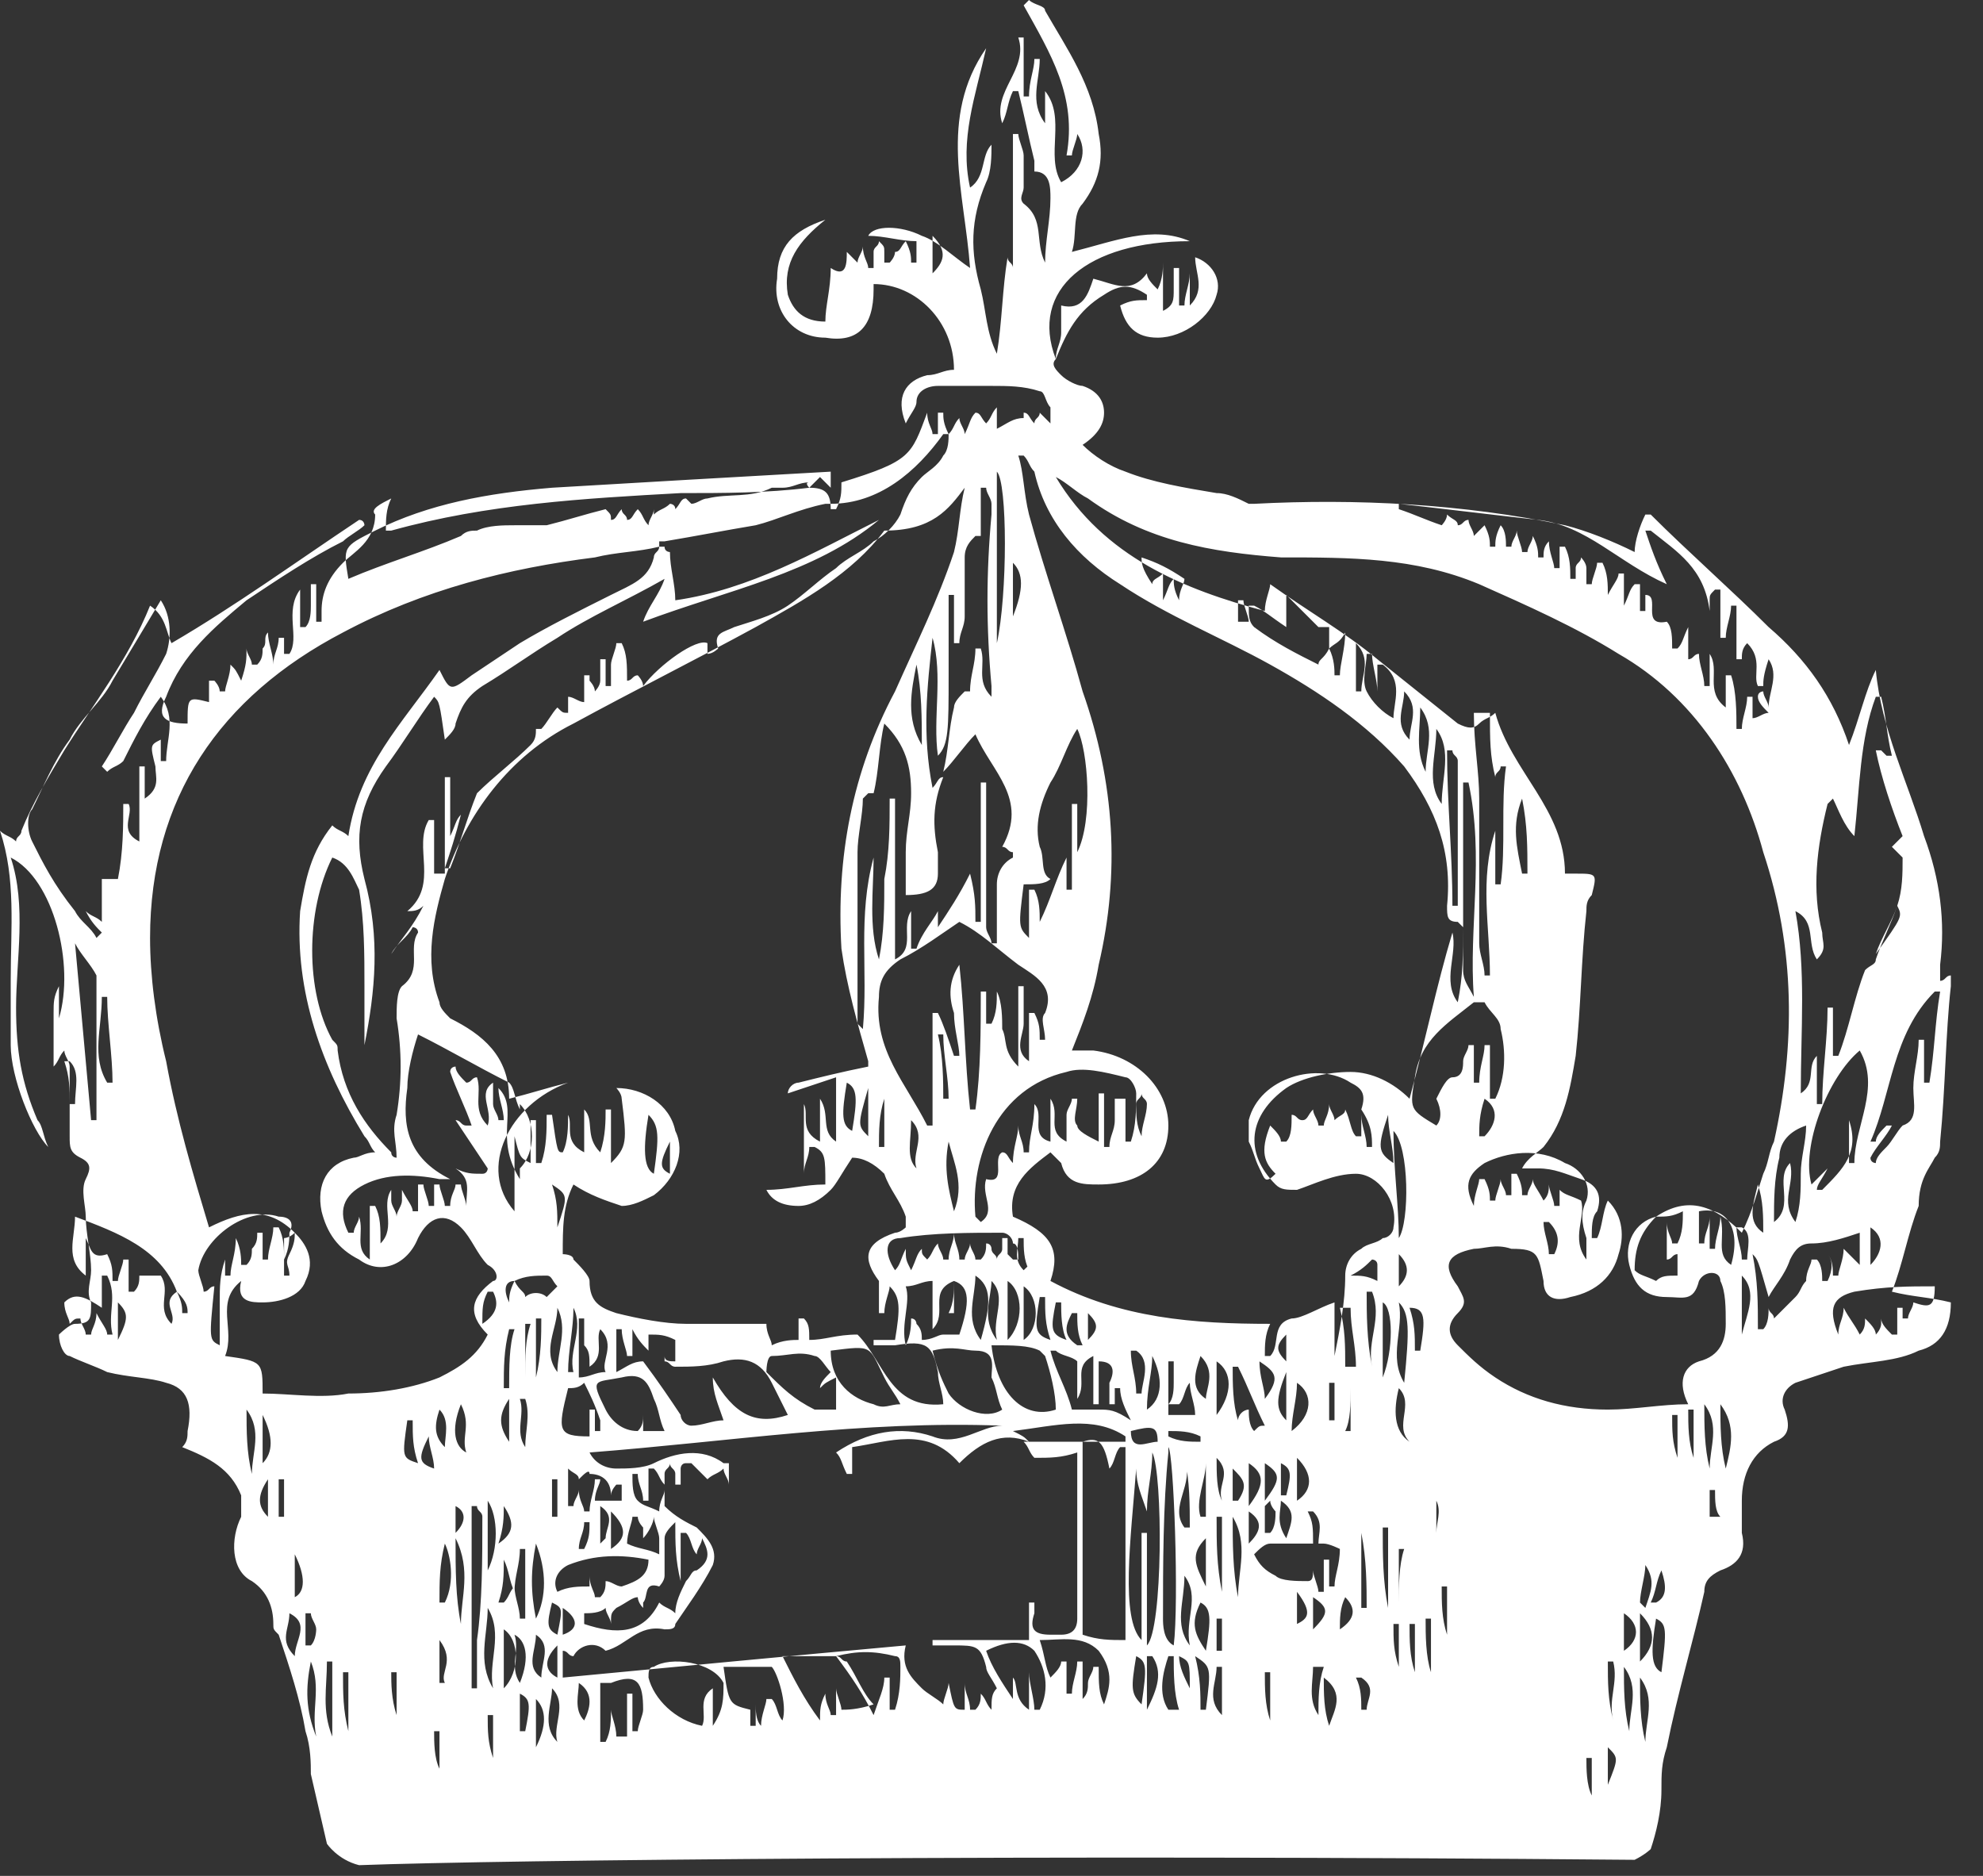 <svg width="37" height="35" viewBox="0 0 37 35" fill="none" xmlns="http://www.w3.org/2000/svg">
<rect x="0" y="0" width="37" height="35" fill="#333333" stroke="none"/>
<path d="M36.1 21.6C36.2 21.5 36.2 21.4 36.2 21.3C36.3 20.3 36.3 19.3 36.4 18.4C36.4 18.4 36.4 18.3 36.4 18.2C36.3 18.2 36.3 18.3 36.2 18.3C36.2 18.2 36.2 18.1 36.2 18C36.3 17.2 36.2 16.4 35.9 15.6C35.6 14.6 35.1 13.6 35 12.5C34.8 12.9 34.7 13.4 34.5 13.9C34.2 13 33.7 12.3 33 11.7C32.3 11 31.5 10.3 30.8 9.6C30.8 9.6 30.8 9.6 30.7 9.6C30.6 9.8 30.5 10.1 30.5 10.3C30.1 10.1 29.6 9.9 29.2 9.8C27.3 9.4 25.3 9.3 23.4 9.4H23.3C23.1 9.3 22.9 9.2 22.7 9.2C22.1 9.1 21.5 9 21 8.8C20.7 8.7 20.4 8.5 20.2 8.3C20.5 8.1 20.6 7.9 20.6 7.7C20.6 7.5 20.5 7.3 20.2 7.2C20.1 7.2 19.9 7.1 19.8 7C19.7 6.9 19.6 6.8 19.7 6.7C19.9 6.2 20.1 5.8 20.6 5.5C20.9 5.3 21.1 5.3 21.4 5.5V5.6C21.2 5.6 21.1 5.6 20.9 5.7C21 6.1 21.2 6.3 21.6 6.3C22.1 6.3 22.6 5.9 22.7 5.5C22.8 5.2 22.6 4.9 22.3 4.8C22.3 5.1 22.5 5.4 22.2 5.7C22.2 5.5 22.2 5.3 22.2 5.1C22.2 5.3 22.1 5.5 22.1 5.7H22C22 5.5 22 5.2 22 5H21.9C21.9 5.1 21.9 5.3 21.9 5.4C21.9 5.6 21.9 5.7 21.7 5.8C21.7 5.5 21.7 5.2 21.7 4.9C21.7 5 21.7 5.2 21.6 5.4C21.5 5.3 21.4 5.2 21.4 5.1C21.1 5.5 20.8 5.3 20.4 5.2C20.3 5.5 20.2 5.8 19.8 5.7C19.8 5.9 19.8 6.1 19.8 6.2C19.8 6.4 19.7 6.5 19.7 6.7C19.2 5.4 20.3 4.5 22.2 4.5C21.5 4.2 20.8 4.5 20 4.7C20.1 4.4 20 4 20.2 3.8C20.5 3.4 20.6 3 20.5 2.5C20.4 1.6 19.9 0.9 19.5 0.2C19.5 0.1 19.3 0.1 19.2 1.90735e-07C19.2 1.90735e-07 19.2 -3.7998e-07 19.1 0.1C19.6 1 20.1 1.8 19.9 2.9H20C20 2.8 20.1 2.6 20.1 2.5C20.3 2.8 20.2 3.2 19.8 3.4C19.5 2.9 19.9 2.2 19.5 1.7C19.5 1.9 19.5 2.1 19.5 2.3C19.2 1.9 19.4 1.5 19.4 1.1H19.3C19.3 1.3 19.2 1.5 19.2 1.8H19.1C19.1 1.4 19.1 1.1 19.1 0.7H19C19.2 1.3 18.5 1.7 18.7 2.3C18.8 2.1 18.8 1.9 18.9 1.7H19C19.1 2.1 19.2 2.6 19.3 3C19.3 3.1 19.3 3.2 19.3 3.2C19.6 3.2 19.6 3.5 19.6 3.7C19.6 4.1 19.5 4.5 19.5 4.9C19.3 4.5 19.5 4.1 19.1 3.8C19 3.7 19.1 3.6 19.1 3.5C19.1 3.3 19.1 3.1 19.1 2.9C19.1 2.8 19 2.6 19 2.5H18.9C18.9 3.3 18.9 4.2 18.9 5C18.9 4.9 18.8 4.9 18.8 4.8C18.7 5.4 18.7 6 18.6 6.6C18.4 6.2 18.4 5.8 18.3 5.4C18.1 4.7 18.1 4.1 18.4 3.4C18.5 3.2 18.5 2.9 18.5 2.7C18.3 2.9 18.4 3.3 18.1 3.5C17.9 2.6 18.2 1.8 18.4 0.9C17.5 2.2 18 3.6 18.1 5C17.8 4.8 17.5 4.5 17.2 4.4C16.8 4.2 16.3 4.2 16.2 4.4C16.5 4.4 16.8 4.5 17.1 4.5C17.1 4.6 17.1 4.7 17.1 4.7C17.1 4.8 17.1 4.8 17.1 4.9H17C17 4.8 17 4.7 16.9 4.5C16.8 4.6 16.8 4.7 16.7 4.7C16.7 4.8 16.6 4.9 16.6 4.9H16.5C16.5 4.8 16.5 4.8 16.5 4.7C16.5 4.6 16.5 4.6 16.4 4.5C16.4 4.6 16.3 4.6 16.3 4.7C16.3 4.8 16.3 4.9 16.3 5H16.2C16.2 4.9 16.1 4.8 16.1 4.6C16.1 4.7 16 4.8 16 4.9C15.9 4.8 15.9 4.8 15.8 4.7C15.8 4.9 15.8 5.2 15.5 5C15.5 5.4 15.4 5.7 15.4 6C15 6 14.8 5.8 14.7 5.5C14.6 4.9 14.9 4.5 15.4 4.1C14.8 4.3 14.5 4.6 14.5 5.2C14.4 5.8 14.8 6.3 15.4 6.3C16 6.4 16.3 6.1 16.3 5.4V5.3C17.1 5.3 17.8 6 17.8 6.9C17.6 6.9 17.5 7 17.3 7C16.9 7.1 16.7 7.4 16.9 7.9C17 7.7 17.1 7.6 17.1 7.5C17.1 7.3 17.3 7.2 17.5 7.2C17.8 7.2 18.2 7.2 18.5 7.2C18.8 7.2 19.1 7.2 19.4 7.3C19.5 7.3 19.5 7.5 19.6 7.6C19.6 7.7 19.6 7.7 19.6 7.9C19.5 7.8 19.4 7.7 19.4 7.7C19.4 7.8 19.3 7.8 19.3 7.9C19.2 7.8 19.2 7.7 19.1 7.7V7.8C18.9 7.8 18.8 7.9 18.6 8C18.6 7.9 18.6 7.8 18.6 7.6C18.5 7.7 18.5 7.8 18.4 7.9C18.3 7.8 18.3 7.7 18.2 7.7C18.1 7.8 18.1 7.9 18 8.1C18 8 17.9 7.9 17.9 7.8C17.8 7.9 17.8 8 17.7 8.1C17.6 7.9 17.6 7.8 17.6 7.7H17.5C17.5 7.8 17.5 7.9 17.5 8.1C17.5 8.1 17.5 8.1 17.4 8.1C17.4 8 17.3 7.9 17.3 7.7C17 8.5 17 8.6 15.7 9C15.7 9.2 15.7 9.3 15.6 9.5H15.5C15.5 9.2 15.4 9.1 15.1 9.1C14.3 9.2 13.5 9.2 12.7 9.2C10.9 9.3 9.1 9.4 7.3 9.9H7.2C7.2 9.7 7.2 9.5 7.3 9.3C7.1 9.4 6.9 9.5 7 9.6C7 10.1 6.6 10.3 6.4 10.5C6.1 10.8 6 11.1 6 11.4C6 11.5 6 11.5 6 11.6C6 11.6 6 11.6 5.9 11.6C5.9 11.4 5.9 11.2 5.9 10.9H5.8C5.8 11 5.8 11.2 5.8 11.3C5.8 11.4 5.8 11.6 5.7 11.7H5.6C5.6 11.5 5.6 11.3 5.6 11C5.3 11.4 5.6 11.9 5.4 12.2H5.3C5.3 12.1 5.3 12 5.3 11.9H5.2C5.2 12.1 5.1 12.2 5.1 12.4C5.1 12.2 5 12 5 11.8C4.9 11.9 5 12 4.9 12.1C4.9 12.2 4.9 12.3 4.8 12.4H4.7C4.7 12.3 4.6 12.2 4.6 12.1C4.6 12.3 4.6 12.4 4.5 12.7C4.4 12.5 4.4 12.5 4.3 12.4C4.3 12.6 4.2 12.8 4.2 12.9H4.1C4.1 12.8 4 12.7 4 12.7H3.9C3.9 12.8 3.9 13 3.9 13.1C3.5 13 3.5 13 3.5 13.5C3.1 13.5 2.9 13.4 3.1 13C3.4 12.2 4 11.7 4.6 11.2C5.2 10.8 5.8 10.4 6.4 10.1C6.5 10 6.7 9.9 6.8 9.8C6.8 9.8 6.8 9.7 6.7 9.7C5.5 10.5 4.4 11.3 3.2 12C3.1 11.8 3.1 11.5 2.8 11.3C2.4 12.3 1.7 13.2 1.2 14C0.9 14.5 0.6 15 0.4 15.5C0.4 15.6 0.3 15.6 0.3 15.7C0.2 15.6 0.1 15.6 3.05176e-06 15.5C0.3 16.4 0.2 17.3 0.2 18.3C0.2 18.7 0.2 19.1 0.2 19.5C0.2 20.1 0.6 21.1 0.9 21.4C0.8 21.2 0.8 21 0.7 20.9C0.4 20.2 0.3 19.6 0.3 18.8C0.3 17.9 0.5 16.9 0.2 16C1 16.4 1.4 18 1.1 19C1.1 18.8 1.1 18.6 1.1 18.4C1 18.6 1 18.7 1 18.9C1 19.2 1 19.5 1 19.9C1.1 19.8 1.1 19.7 1.2 19.6C1.2 19.7 1.3 19.8 1.3 19.9C1.3 20.3 1.3 20.8 1.3 21.2C1.3 21.4 1.3 21.5 1.5 21.6C1.7 21.7 1.7 21.8 1.6 22C1.5 22.2 1.6 22.5 1.6 22.7C1.6 23 1.7 23.4 1.7 23.7C1.7 23.9 1.6 24.1 1.7 24.3C1.7 24.6 1.7 24.7 1.4 24.7C1.3 24.7 1.1 24.9 1.1 24.9C1.1 25.1 1.2 25.3 1.3 25.3C1.5 25.4 1.8 25.5 2 25.6C2.4 25.7 2.8 25.7 3.1 25.8C3.5 25.9 3.6 26.2 3.5 26.7C3.5 26.8 3.5 26.9 3.4 27C3.9 27.2 4.3 27.4 4.5 27.9C4.5 28 4.5 28.2 4.5 28.3C4.3 28.7 4.3 29.3 4.7 29.5C5 29.7 5.1 30 5.1 30.3C5.1 30.4 5.1 30.4 5.2 30.5C5.4 31.1 5.6 31.7 5.7 32.3C5.8 32.6 5.8 32.9 5.8 33.1L6.1 34.4C6.1 34.4 6.3 34.7 6.7 34.8C9.4 34.7 19.4 34.6 30.5 34.7C30.7 34.6 30.8 34.5 30.8 34.5C30.9 34.2 31 33.8 31 33.4C31 33.1 31 32.9 31.1 32.6C31.3 31.6 31.6 30.6 31.8 29.7C31.8 29.5 31.9 29.4 32.1 29.3C32.4 29.2 32.6 29 32.5 28.6C32.5 28.4 32.5 28.2 32.5 28C32.5 27.5 32.7 27.1 33.1 26.9C33.4 26.8 33.4 26.6 33.3 26.3C33.2 26.1 33.3 25.9 33.5 25.8C33.8 25.7 34.1 25.6 34.4 25.5C34.9 25.4 35.4 25.4 35.8 25.2C36.2 25.1 36.4 24.8 36.4 24.3C36 24.2 35.7 24.2 35.3 24.1C35.5 23.6 35.6 23 35.8 22.5C35.8 22 36 21.8 36.1 21.6ZM17.4 5.1C17.4 4.9 17.4 4.7 17.4 4.4C17.7 4.7 17.6 4.9 17.4 5.1ZM35 17.8C35.1 17.5 35.3 17.2 35.4 16.9C35.5 17.1 35.5 17.1 35 17.8ZM33.5 17C33.9 17.2 33.7 17.6 33.9 17.9C34.1 17.7 34 17.6 34 17.4C33.8 16.6 33.9 15.8 34.1 15C34.1 15 34.1 15 34.2 14.9C34.3 15.1 34.4 15.4 34.6 15.6C34.7 14.7 34.7 13.8 35 13H35.1C35.2 13.4 35.2 13.7 35.3 14.1H35.2L35.1 14H35C35.1 14.5 35.3 15.1 35.5 15.6C35.5 15.6 35.4 15.7 35.3 15.8C35.4 15.9 35.5 16 35.5 16C35.5 16.3 35.5 16.6 35.4 16.9C35.3 17.2 35.1 17.6 35 17.9C35 18 34.9 18 34.8 18.1C34.6 18.6 34.5 19.2 34.3 19.7C34.3 19.7 34.3 19.7 34.2 19.7C34.2 19.4 34.2 19.1 34.2 18.8H34.1C34.1 19.4 34 20 34 20.6H33.9C33.9 20.3 33.9 20 33.9 19.7C33.7 19.9 33.9 20.2 33.6 20.4C33.6 19.2 33.7 18.1 33.5 17ZM34.5 20.9C34.7 21.5 34.4 21.8 34 22.2H33.9C33.9 22.1 34 22 34.1 21.8C34 21.9 33.9 22 33.8 22.1C33.6 21.4 34.1 20.1 34.7 19.6C35.1 20.3 34.6 21 34.6 21.7H34.5C34.5 21.5 34.5 21.2 34.5 21C34.5 20.9 34.5 20.9 34.5 20.9ZM33.4 21.7C33.1 22 33.5 22.5 33.1 22.8C33.1 22.4 33.1 22 33.2 21.6C33.2 21.3 33.4 21.1 33.7 21C33.7 21.3 33.6 21.6 33.6 21.9C33.6 22.2 33.6 22.5 33.5 22.8C33.2 22.4 33.5 22.1 33.4 21.7ZM26.1 9.4C27 9.5 27.8 9.6 28.7 9.7C29.6 9.8 30.2 10.5 31.1 10.9C30.9 10.5 30.8 10.2 30.7 9.9H30.8C31.3 10.3 31.8 10.6 31.9 11.4C31.9 11.3 31.9 11.3 31.9 11.2C31.9 11.1 31.9 11.1 32 11H32.1C32.1 11.3 32.1 11.6 32.1 11.9H32.2C32.2 11.7 32.3 11.5 32.3 11.3H32.4C32.4 11.6 32.4 12 32.4 12.3C32.4 12.3 32.4 12.3 32.5 12.3C32.5 12.2 32.5 12.1 32.6 12C32.9 12.3 32.7 12.6 32.8 12.8H32.9C32.9 12.7 32.9 12.6 33 12.3C33.2 12.6 33 12.9 33 13.2C33 13.1 32.9 13 32.9 12.9C32.9 12.9 32.8 12.9 32.8 13C32.8 13.1 32.9 13.2 33 13.3C32.9 13.3 32.8 13.4 32.7 13.4C32.7 13.2 32.7 13.1 32.7 13C32.7 13 32.7 13 32.6 13C32.6 13.2 32.5 13.4 32.5 13.6H32.4C32.4 13.3 32.4 12.9 32.3 12.6C32.3 12.6 32.3 12.6 32.2 12.6C32.2 12.8 32.2 13 32.2 13.2C31.8 12.9 32.1 12.5 31.9 12.2C31.9 12.4 31.9 12.6 31.9 12.8H31.8C31.8 12.6 31.7 12.4 31.7 12.2C31.6 12.2 31.6 12.3 31.5 12.3C31.5 12.1 31.5 12 31.5 11.7C31.4 11.9 31.4 12 31.3 12.1H31.2C31.2 11.9 31.2 11.7 31.1 11.6C30.6 11.7 31 11.1 30.7 11.1C30.7 11.2 30.7 11.3 30.7 11.4H30.6C30.6 11.2 30.6 11.1 30.6 10.9C30.6 10.9 30.6 10.9 30.5 10.9C30.4 11 30.4 11.1 30.3 11.3C30.3 11.1 30.3 10.9 30.3 10.7H30.2C30.2 10.8 30.1 10.9 30 11.1C30 10.9 30 10.7 29.9 10.5H29.8C29.8 10.6 29.7 10.8 29.7 10.9H29.6C29.6 10.8 29.6 10.7 29.6 10.6C29.6 10.5 29.5 10.4 29.5 10.4C29.5 10.5 29.4 10.5 29.4 10.6C29.4 10.7 29.4 10.8 29.4 10.8H29.3C29.3 10.6 29.3 10.4 29.2 10.2C29.2 10.2 29.2 10.2 29.1 10.2C29.1 10.3 29.1 10.5 29.1 10.6H29C29 10.5 28.9 10.3 28.9 10.1C28.8 10.2 28.8 10.3 28.8 10.4H28.7C28.7 10.3 28.7 10.2 28.6 10C28.6 10.1 28.5 10.2 28.5 10.3C28.5 10.3 28.5 10.3 28.4 10.3C28.4 10.2 28.3 10 28.3 9.9C28.3 10 28.2 10.1 28.2 10.2H28.1C28.1 10.1 28.1 9.9 28 9.8C27.9 10 27.9 10.1 27.9 10.2H27.8C27.8 10.1 27.8 10 27.7 9.8C27.6 9.9 27.6 9.9 27.5 10C27.5 9.9 27.4 9.8 27.4 9.7C27.3 9.7 27.3 9.8 27.2 9.8C27.2 9.7 27.1 9.7 27 9.6C27 9.7 26.9 9.8 26.9 9.8C26.6 9.7 26.4 9.6 26.1 9.5C26.1 9.6 26.1 9.5 26.1 9.4ZM18.9 10.5C19.1 10.7 19.1 11 18.9 11.5C18.9 11.1 18.9 10.8 18.9 10.5ZM19.4 15.8C19.3 15.4 19.4 15 19.6 14.6C19.8 14.3 19.9 13.9 20.1 13.6C20.3 14 20.4 15.3 20.1 15.9C20.1 15.6 20.1 15.3 20.1 15H20C20 15.3 20 15.5 20 15.8C20 16.1 20 16.3 20 16.6H19.9C19.9 16.4 19.9 16.3 19.9 16C19.7 16.4 19.6 16.8 19.4 17.2C19.4 17 19.4 16.8 19.3 16.6H19.2C19.2 16.9 19.2 17.2 19.2 17.5C19 17.3 19 17.3 19.1 16.5C19.3 16.5 19.5 16.5 19.6 16.4C19.4 16.3 19.5 16 19.4 15.8ZM20.8 20.5C20.8 20.6 20.8 20.8 20.8 20.9C20.8 21.1 20.7 21.2 20.7 21.4H20.6C20.6 21.2 20.6 21.1 20.6 20.9C20.6 20.7 20.6 20.6 20.6 20.4H20.5C20.5 20.7 20.5 20.9 20.5 21.3C20.3 21.2 20.1 21.1 20.1 21C20 20.9 20.1 20.7 20.1 20.5H20C20 20.6 19.9 20.7 19.9 20.8C19.9 20.9 19.9 21.1 19.9 21.3C19.5 21.1 19.8 20.8 19.6 20.5C19.6 20.8 19.6 21 19.6 21.3C19.2 21.2 19.5 20.8 19.3 20.6C19.3 21 19.2 21.2 19.2 21.5H19.1C19.1 21.3 19 21.2 19 21C19 21.2 18.9 21.4 18.9 21.7C18.8 21.6 18.8 21.5 18.7 21.5C18.5 21.6 18.8 22.1 18.4 22C18.3 22.3 18.6 22.6 18.3 22.8L18.2 22.7C18.1 21.6 18.6 20.3 19.9 20C20.2 19.9 20.6 20 21 20.1C21.1 20.1 21.2 20.3 21.2 20.4C21.2 20.7 21.2 21 21.1 21.3H21C21 21 21 20.8 21 20.5C20.9 20.5 20.9 20.5 20.8 20.5ZM19.1 23.7C18.9 23.5 19 23.3 19 23.1H19.1C19.1 23.3 19.1 23.5 19.2 23.7C19.2 23.6 19.2 23.6 19.1 23.7ZM19.1 25C19.1 24.7 19.1 24.3 19.1 24C19.4 24.2 19.4 24.8 19.1 25ZM19.4 25.2L19.5 25.3C19.6 25.6 19.7 26 19.7 26.3C19.1 26.5 18.6 26 18.5 25.1C18.9 25.1 19.2 25.1 19.4 25.2ZM19.4 24.2H19.5C19.5 24.5 19.5 24.7 19.6 25C19.3 24.9 19.3 24.8 19.4 24.2ZM16.9 24C17.1 24 17.2 23.9 17.4 23.9C17.4 24.2 17.4 24.5 17.4 24.8C17.7 24.5 17.3 24.1 17.8 23.9C17.8 24.1 17.8 24.3 17.7 24.5H17.8C17.8 24.3 17.8 24.1 17.8 23.9C18.1 24 18.1 24.3 17.9 24.9C17.8 24.9 17.7 24.9 17.6 24.9C17.5 24.9 17.4 25 17.2 25C17.2 24.9 17.2 24.8 17.1 24.7C17.1 24.7 17.1 24.6 17 24.6C17 24.7 17 24.9 16.9 25.1C16.8 24.7 17 24.3 16.9 24ZM18.2 25.2C18.6 25.2 18.5 25.5 18.5 25.7C18.6 25.9 18.6 26.1 18.7 26.3C18.4 26.5 17.9 26.3 17.7 26C17.6 25.8 17.5 25.6 17.4 25.2C17.8 25.1 18 25.2 18.2 25.2ZM18.2 23.8C18.5 24 18.5 24.3 18.3 25C18 24.6 18.2 24.2 18.2 23.8ZM18.5 23.9C18.8 24.2 18.5 24.6 18.6 25C18.3 24.6 18.5 24.2 18.5 23.9ZM18.8 25C18.8 24.6 18.8 24.2 18.8 23.9C19.1 24.1 19.1 24.7 18.8 25ZM19 23.5H18.9L18.8 23.4C18.8 23.3 18.8 23.2 18.8 23.1C18.8 23.1 18.8 23.1 18.7 23.1C18.7 23.2 18.7 23.3 18.7 23.3C18.7 23.4 18.6 23.4 18.6 23.5C18.6 23.4 18.5 23.4 18.5 23.3C18.5 23.3 18.5 23.2 18.4 23.2C18.4 23.3 18.4 23.4 18.3 23.5H18.2C18.2 23.4 18.1 23.3 18.1 23.2C18.1 23.3 18 23.4 18 23.5H17.9C17.9 23.3 17.8 23.2 17.8 23C17.8 23.2 17.7 23.3 17.7 23.5H17.6C17.6 23.4 17.5 23.3 17.5 23.2C17.4 23.3 17.4 23.4 17.3 23.5C17.2 23.4 17.2 23.4 17.2 23.3C17.1 23.4 17.1 23.5 17 23.7C16.9 23.5 16.9 23.5 16.9 23.3C16.8 23.5 16.8 23.6 16.7 23.7C16.5 23.4 16.5 23.1 16.8 23.1C17.4 23 18.1 23 18.7 23C18.8 23 18.9 23.1 18.9 23.2C19 23.2 19 23.4 19 23.5ZM16.4 18.6C16.4 18.3 16.5 18.1 16.8 17.9C17.2 17.7 17.6 17.4 17.9 17.2C18.3 17.4 18.6 17.7 19 18C19.3 18.2 19.7 18.4 19.5 18.9C19.4 19 19.5 19.2 19.5 19.4H19.4C19.4 19.2 19.4 19.1 19.3 18.9H19.2C19.2 19.2 19.2 19.4 19.2 19.8C18.9 19.6 19.1 19.3 19.1 19.1C19.1 18.9 19.1 18.6 19.1 18.4H19C19 18.9 19 19.3 19 19.9C18.7 19.6 18.8 19.4 18.7 19.2C18.7 19 18.7 18.7 18.6 18.5C18.6 18.7 18.6 18.9 18.5 19.1H18.4C18.4 18.9 18.4 18.7 18.4 18.5H18.3C18.3 19.2 18.3 20 18.2 20.7H18.1C18 19.8 18 18.9 17.9 18C17.7 18.3 17.7 18.6 17.8 18.9C17.8 19.2 17.9 19.5 17.9 19.7H17.8C17.7 19.4 17.6 19.1 17.5 18.9C17.5 18.9 17.5 18.9 17.4 18.9C17.4 19.6 17.4 20.3 17.4 21H17.3C16.9 20.2 16.3 19.6 16.4 18.6ZM16.5 20.5C16.5 20.8 16.5 21.1 16.5 21.4H16.4C16.4 21.1 16.4 20.8 16.5 20.5C16.4 20.5 16.4 20.5 16.5 20.5ZM17.7 21.3C17.8 21.7 18 22.1 17.8 22.6C17.7 22.2 17.6 21.8 17.7 21.3C17.6 21.3 17.6 21.4 17.7 21.3ZM17.5 19.3H17.6C17.6 19.7 17.7 20.1 17.7 20.5H17.6C17.6 20.2 17.6 19.7 17.5 19.3ZM17 20.9C17.3 21.2 17 21.5 17.1 21.8C16.9 21.6 17 21.3 17 20.9ZM18.6 8.8C18.8 9 18.8 11.1 18.6 12C18.6 10.9 18.6 9.9 18.6 8.8ZM18.2 10H18.3C18.3 9.7 18.3 9.4 18.3 9.1C18.3 9.1 18.3 9.1 18.4 9.1C18.4 9.2 18.5 9.3 18.5 9.4C18.5 9.5 18.5 9.6 18.5 9.6C18.4 10.7 18.4 11.7 18.5 12.8C18.5 12.8 18.5 12.9 18.5 13C18.2 12.7 18.4 12.4 18.3 12.1H18.2C18.2 12.4 18.1 12.6 18.1 12.9C18.1 12.9 18.1 12.9 18 12.9C17.9 13 17.8 13.1 17.8 13.2C17.7 13.6 17.7 14 17.6 14.4C17.8 14.2 18 13.9 18.2 13.7C18.5 14.4 19.2 14.9 18.7 15.8C18.8 15.8 18.8 15.9 18.9 15.9V16C18.7 16.1 18.6 16.3 18.6 16.5C18.6 16.9 18.6 17.3 18.6 17.6H18.5C18.5 17.5 18.4 17.4 18.4 17.3C18.4 16.4 18.4 15.5 18.4 14.6H18.3C18.3 15.5 18.3 16.3 18.3 17.2H18.2C18.2 16.9 18.2 16.7 18.1 16.3C17.9 16.7 17.7 17 17.5 17.3C17.5 17.2 17.5 17.1 17.5 17C17.4 17.2 17.2 17.4 17.1 17.7H17C17 17.5 17 17.2 17 17C16.8 17.3 17.1 17.7 16.7 17.9C16.7 16.9 16.7 15.9 16.7 14.9H16.6C16.6 15.4 16.6 15.9 16.5 16.4C16.5 16.9 16.5 17.4 16.4 17.9C16.2 17.3 16.3 16.6 16.3 16C16 17.1 16.2 18.1 16.1 19.2L16 19.1C16 18 16 17 16 15.9C16 15.6 16.1 15.2 16.1 14.9L16.2 14.8H16.3C16.4 14.4 16.4 13.9 16.5 13.5C16.9 13.9 17 14.3 17 14.8C17 15.2 16.9 15.5 16.9 15.9C16.9 16.2 16.9 16.5 16.9 16.7C17.3 16.7 17.5 16.6 17.5 16.3C17.5 16.2 17.5 16 17.5 15.9C17.4 15.4 17.4 15 17.6 14.5C17.5 14.5 17.5 14.6 17.4 14.7C17.2 13.7 17.3 12.8 17.4 11.9C17.6 12.6 17.4 13.4 17.5 14.1C17.7 13.9 17.7 13.6 17.7 12.6C17.7 12.1 17.7 11.6 17.7 11.1H17.8C17.8 11.4 17.8 11.7 17.8 12H17.9C17.9 11.8 18 11.7 18 11.5C18 11.1 18 10.8 18 10.4C18 10.2 18.1 10.1 18.2 10ZM17.1 12.4C17.2 12.9 17.2 13.4 17.2 13.9C16.9 13.4 17 12.9 17.1 12.4ZM18 9.1C17.9 9.5 17.9 9.9 17.8 10.3C17.5 11.2 17.1 12 16.7 12.9C15.9 14.4 15.6 16 15.7 17.7C15.8 18.4 16 19.1 16.2 19.8C16.2 19.9 16.2 19.9 16.2 19.9C15.7 20 15.3 20.1 14.9 20.2C14.8 20.2 14.7 20.3 14.7 20.4C15 20.3 15.3 20.2 15.6 20.1C15.6 20.5 15.6 20.9 15.6 21.3C15.3 21.1 15.5 20.8 15.3 20.5C15.3 20.8 15.3 21 15.3 21.3C14.9 21.1 15.1 20.8 15 20.6C15 21 15 21.5 15 21.9C15 21.7 15.1 21.6 15.1 21.4H15.2C15.2 21.5 15.2 21.7 15.2 21.8C15.2 21.7 15.2 21.5 15.2 21.4C15.4 21.5 15.4 21.6 15.4 22.1C15 22.1 14.7 22.2 14.3 22.2C14.4 22.4 14.6 22.5 14.9 22.5C15.1 22.5 15.3 22.4 15.5 22.2C15.6 22.1 15.7 21.9 15.9 21.6C16.1 21.6 16.3 21.7 16.5 21.9C16.6 22.2 16.8 22.4 16.9 22.7C16.9 22.8 16.9 22.8 16.9 22.9C16.9 22.9 16.8 23 16.7 23C16.1 23.2 16.1 23.5 16.4 23.9C16.4 24.1 16.4 24.3 16.4 24.5H16.5C16.5 24.3 16.6 24.1 16.6 24C16.8 24.2 16.8 24.4 16.7 25C16.6 25 16.4 25 16.3 25C16.3 25 16.3 25 16.3 25.1C16.4 25.1 16.6 25.1 16.7 25.1C17.3 25 17.4 25.1 17.5 25.6C17.5 25.8 17.6 26 17.6 26.2C16.6 26.3 16.5 25.4 16 24.9C15.6 24.9 15.4 25 15.1 25C15.1 24.8 15.1 24.7 15 24.6H14.9C14.9 24.7 14.9 24.9 14.9 25C14.8 25 14.6 25 14.4 25.1C14.4 25 14.3 24.9 14.3 24.7C13.8 24.7 13.3 24.7 12.8 24.7C12.4 24.7 11.9 24.6 11.5 24.5C11.2 24.4 11 24.3 11 23.9C11 23.8 10.8 23.6 10.7 23.5C10.7 23.4 10.5 23.4 10.5 23.4C10.5 22.9 10.5 22.5 10.7 22.1C11 22.3 11.3 22.4 11.6 22.5C11.8 22.5 12 22.4 12.2 22.3C12.6 22 12.8 21.5 12.6 21.1C12.5 20.6 12 20.3 11.5 20.3C11.5 20.3 11.6 20.4 11.6 20.5C11.7 21.3 11.7 21.4 11.4 21.7C11.4 21.5 11.4 21.3 11.4 21.2C11.4 21 11.4 20.9 11.4 20.7C11.4 20.7 11.4 20.7 11.3 20.7C11.3 20.9 11.3 21.2 11.2 21.5C10.9 21.2 11.1 20.9 10.9 20.7C10.9 21 10.9 21.2 10.9 21.5C10.5 21.3 10.7 21 10.6 20.8C10.6 21 10.6 21.3 10.5 21.5C10.4 21.5 10.4 21.5 10.3 20.8H10.2C10.2 21.1 10.2 21.4 10.1 21.7H10C10 21.4 10 21.1 10 20.9H9.9C9.9 21.2 9.9 21.4 9.9 21.7C9.7 21.6 9.7 21.6 9.6 21.2C9.6 21.6 9.6 22.1 9.6 22.6C8.9 21.8 9.5 20.6 10.6 20.2C10.2 20.3 9.9 20.4 9.5 20.5C9.5 19.7 9 19.3 8.4 19C8.3 18.9 8.2 18.8 8.2 18.7C7.9 17.9 8.1 17.1 8.3 16.4C8.7 15.2 9.5 14.1 10.7 13.5C11.8 12.9 13 12.3 14.1 11.7C15 11.2 15.9 10.7 16.5 9.9C17.4 9.9 17.7 9.5 18 9.1ZM16.2 20.3C16.2 20.6 16.2 20.9 16.2 21.2C16 21 16 21 16.2 20.3ZM15.9 21.1C15.7 21 15.7 20.8 15.8 20.2C16 20.3 16 20.5 15.9 21.1ZM13.5 26.5C13.3 26.5 13.1 26.6 12.9 26.6C12.8 26.6 12.7 26.5 12.7 26.4C12.5 26.1 12.3 25.8 12 25.4C11.8 25.4 11.7 25.5 11.5 25.6C11.5 25.3 11.5 25.1 11.5 24.8H11.6C11.6 25 11.7 25.2 11.7 25.3C11.7 25.3 11.7 25.3 11.8 25.3C11.8 25.2 11.8 25 11.8 24.8C11.9 25 12 25.1 12.1 25.2C12.1 25.1 12.1 25 12.1 24.9C12.3 24.9 12.4 24.9 12.6 25C12.6 25.1 12.6 25.2 12.6 25.4C12.5 25.4 12.4 25.4 12.4 25.3C12.4 25.3 12.4 25.3 12.4 25.4C12.5 25.4 12.5 25.5 12.6 25.5C12.9 25.5 13.2 25.5 13.5 25.4C13.9 25.3 14.2 25.4 14.4 25.8C14.5 26 14.6 26.2 14.7 26.4C14.1 26.6 13.7 26.4 13.3 25.7C13.3 26 13.4 26.2 13.5 26.5ZM12.7 29.5C12.7 29.2 12.7 28.9 12.7 28.6H12.8C12.9 28.7 12.9 28.9 13 29C13 28.9 13.1 28.8 13.1 28.7C13.2 28.9 13.3 29.1 13 29.3C12.9 29.3 12.9 29.4 12.8 29.5C12.7 29.7 12.6 29.9 12.6 30.1C12.5 30 12.4 30 12.3 29.9C12 30.5 11.5 30.5 10.9 30.3C10.9 30.3 10.9 30.2 10.9 30.1C11 30.1 11.2 30.1 11.3 30C11.3 30.1 11.4 30.2 11.4 30.3C11.4 30.1 11.4 30.1 11.5 30C11.7 29.9 11.8 29.8 11.9 29.8C11.9 29.8 11.9 29.9 12 30C12 30 12 30 12 29.9C12.1 29.8 12 29.5 12.3 29.6C12.3 29.6 12.4 29.5 12.4 29.4C12.4 29.2 12.4 29 12.4 28.7C12.4 28.6 12.5 28.5 12.6 28.4C12.6 28.8 12.6 29.1 12.7 29.5C12.6 29.5 12.6 29.5 12.7 29.5ZM12.3 29C12.1 28.9 11.9 28.9 11.7 28.8C11.7 28.6 11.8 28.4 11.8 28.3C11.8 28.3 11.8 28.3 11.9 28.3C11.9 28.4 12 28.5 12 28.5C12 28.6 12 28.7 12 28.7C12.1 28.6 12.2 28.4 12.2 28.3C12.2 28.4 12.3 28.6 12.3 28.7C12.3 28.8 12.3 28.9 12.3 29ZM12.1 29.1C12.1 29.4 11.9 29.5 11.6 29.6C11.5 29.6 11.4 29.5 11.3 29.5C11.3 29.6 11.3 29.7 11.2 29.8H11.1C11.1 29.7 11 29.6 11 29.4C11 29.5 11 29.6 11 29.6C10.8 29.6 10.6 29.6 10.4 29.7C10.3 29.5 10.4 29.3 10.6 29.2C11.1 29 11.6 29 12.1 29.1ZM10.5 30.5C10.5 30.3 10.5 30.2 10.5 30C10.8 30.2 10.8 30.4 10.5 30.5ZM10.4 24.4C10.6 24.8 10.4 25.2 10.4 25.6C10.1 25.2 10.4 24.8 10.4 24.4ZM10.3 27.6H10.4C10.4 27.8 10.4 28 10.4 28.3H10.3C10.3 28.1 10.3 27.8 10.3 27.6ZM10.4 22.9C10.4 22.6 10.4 22.4 10.3 22.1C10.6 22.3 10.6 22.3 10.4 22.9ZM10.8 28.9C10.8 28.7 10.9 28.6 10.9 28.4H11C11 28.6 11 28.7 10.9 28.9C10.9 28.9 10.9 28.9 10.8 28.9ZM11.2 28.8C11.2 28.6 11.2 28.4 11.2 28.1C11.5 28.3 11.3 28.5 11.3 28.7C11.2 28.8 11.2 28.8 11.2 28.8ZM11.4 28.9C11.4 28.6 11.4 28.4 11.4 28.2C11.7 28.5 11.7 28.7 11.4 28.9ZM11.1 28C11.1 27.8 11.2 27.7 11.2 27.6H11.1C11.1 27.8 11 28 11 28.2H10.9C10.9 28.1 10.8 28 10.8 27.8C10.8 27.9 10.7 28 10.7 28.1H10.6C10.6 27.9 10.6 27.7 10.6 27.4C10.7 27.5 10.8 27.5 10.8 27.6C10.9 27.5 11 27.4 11 27.5C11.2 27.5 11.4 27.6 11.4 27.9C11.4 27.8 11.5 27.7 11.5 27.7H11.6C11.6 27.8 11.6 27.9 11.6 28C11.4 28 11.3 28 11.1 28ZM10.6 25.9C10.7 25.9 10.8 25.9 10.9 25.8C11 26 11.1 26.2 11.2 26.5C11.2 26.6 11.2 26.6 11.2 26.7H11.1C11.1 26.6 11.1 26.6 11.1 26.5C11.1 26.4 11.1 26.4 11.1 26.3H11C11 26.4 11 26.6 11 26.8C10.4 26.8 10.4 26.7 10.6 25.9ZM10.7 25.6H10.6C10.6 25.2 10.7 24.8 10.7 24.4C10.9 24.8 10.6 25.2 10.7 25.6ZM11 25.5C11.3 25.3 11.1 25 11.2 24.8C11.5 25.1 11.2 25.4 11.3 25.6C11.1 25.6 11 25.7 10.8 25.7C10.8 25.3 10.8 24.9 10.8 24.6H10.9C10.9 24.8 10.9 24.9 10.9 25.1C11 25.2 11 25.3 11 25.5ZM11.6 25.7C12 25.6 12.1 25.8 12.2 26.1C12.3 26.3 12.3 26.5 12.4 26.7C12.3 26.7 12.2 26.7 12 26.7C12 26.6 12 26.5 12 26.4C12 26.5 12 26.6 11.9 26.7C11.6 26.7 11.4 26.5 11.3 26.3C11 25.7 11.1 25.8 11.6 25.7ZM14.3 25.6C14.3 25.6 14.3 25.3 14.4 25.3C14.7 25.3 14.9 25.2 15.2 25.3C15.3 25.3 15.4 25.5 15.5 25.6C15.4 25.7 15.3 25.8 15.3 25.9C15.4 25.8 15.4 25.8 15.6 25.7C15.6 25.9 15.6 26.1 15.6 26.3C15.5 26.3 15.3 26.3 15.2 26.3C14.8 26.1 14.6 25.9 14.3 25.6ZM15.5 25.2C16.3 25.1 16.2 25.1 16.5 25.7C16.6 25.9 16.7 26 16.8 26.2C16.6 26.2 16.5 26.3 16.3 26.2C15.9 26.1 15.5 25.8 15.5 25.2ZM12.1 20.8C12.3 21 12.3 21.2 12.2 21.9C12 21.8 12 21.4 12.1 20.8ZM12.5 21.3C12.5 21.5 12.5 21.7 12.5 21.9C12.3 21.8 12.3 21.7 12.5 21.3ZM9.7 21.8C9.7 21.4 9.7 21 9.7 20.6C10 20.9 10 21.5 9.7 21.8ZM9.4 28.1C9.6 28.4 9.6 28.6 9.3 28.8C9.4 28.5 9.4 28.3 9.4 28.1ZM9.5 26.1C9.5 26.4 9.5 26.6 9.5 26.9C9.3 26.6 9.3 26.4 9.5 26.1ZM9.5 25.9H9.4C9.4 25.5 9.4 25.2 9.5 24.8C9.5 24.8 9.5 24.8 9.6 24.8C9.5 25.1 9.5 25.5 9.5 25.9ZM9.3 20.3C9.3 20.5 9.4 20.7 9.4 20.9H9.3C9.3 20.8 9.2 20.7 9.2 20.6C9.2 20.5 9.2 20.3 9.2 20.2C8.9 20.4 9.2 20.7 9.1 21C8.8 20.7 9 20.4 8.9 20.1C8.8 20.1 8.8 20.2 8.7 20.2C8.6 20.1 8.5 20 8.5 19.9C8.5 19.9 8.4 19.9 8.4 20C8.5 20.3 8.7 20.7 8.8 21H8.7C8.6 21 8.6 20.9 8.5 20.9C8.7 21.2 8.9 21.5 9.1 21.8C9.1 21.8 9.1 21.9 9 21.9C8.8 21.9 8.7 21.9 8.5 21.8C8.8 22 8.7 22.2 8.7 22.5C8.7 22.4 8.6 22.2 8.6 22.1C8.6 22.1 8.6 22.1 8.5 22.1C8.5 22.2 8.4 22.3 8.4 22.5C8.4 22.5 8.4 22.5 8.3 22.5C8.3 22.4 8.2 22.2 8.2 22.1H8.1C8.1 22.2 8.1 22.4 8.1 22.5C8.1 22.5 8.1 22.5 8 22.5C8 22.4 7.9 22.2 7.9 22.1C7.9 22.1 7.9 22.1 7.8 22.1C7.8 22.3 7.8 22.4 7.8 22.6H7.7C7.7 22.5 7.6 22.4 7.5 22.2C7.5 22.3 7.5 22.4 7.5 22.4C7.5 22.5 7.4 22.6 7.4 22.7C7.4 22.6 7.3 22.5 7.3 22.4C7.3 22.3 7.3 22.3 7.3 22.2C7.1 22.5 7.4 22.9 7.1 23.2C7.1 22.9 7.1 22.7 7 22.5C7 22.5 7 22.5 6.9 22.5C6.9 22.8 6.9 23.1 6.9 23.5C6.6 23.3 6.8 23 6.7 22.7C6.7 22.8 6.6 22.9 6.6 23H6.5C6.3 22.6 6.4 22.3 6.8 22.1C7.2 21.9 7.7 21.9 8.2 22C8.3 22 8.4 22 8.4 22C7.6 21.6 7.5 21 7.6 20.3C7.6 20 7.7 19.6 7.8 19.3C8.4 19.6 8.9 19.9 9.5 20.2C9.6 20.3 9.6 20.5 9.7 20.7C9.7 21.1 9.7 21.5 9.7 22C9.2 21.2 9.7 20.7 9.3 20.3ZM7 9.9C8 9.4 9.1 9.2 10.3 9.1C12 9 13.7 8.9 15.5 8.8C15.5 8.9 15.5 9 15.5 9.1C15.4 9 15.4 9 15.3 8.9C15.2 9 15.2 9 15.1 9.1C15.1 9.1 15 9 15.1 9C14.9 9 14.8 9.1 14.6 9.1C14.5 9.1 14.5 9.1 14.4 9.1C14 9.3 13.6 9.2 13.2 9.3C13.1 9.3 13 9.4 12.9 9.4L12.8 9.3C12.7 9.3 12.7 9.4 12.6 9.5C12.6 9.4 12.5 9.4 12.5 9.4C12.4 9.5 12.3 9.5 12.2 9.6C12.2 9.6 12.2 9.6 12.2 9.5C12.2 9.6 12.1 9.7 12.1 9.8C12 9.7 12 9.6 11.9 9.5C11.8 9.6 11.8 9.7 11.7 9.7C11.7 9.6 11.6 9.6 11.6 9.5C11.5 9.6 11.5 9.7 11.4 9.7C11.4 9.6 11.4 9.6 11.3 9.5C10.9 9.6 10.6 9.7 10.2 9.8C10 9.8 9.8 9.8 9.6 9.8C9.4 9.8 9.1 9.8 8.9 9.9C8.8 9.9 8.7 9.9 8.6 10C7.9 10.3 7.2 10.5 6.5 10.8C6.4 10.2 6.4 10.2 7 9.9ZM0.6 15.7C0.5 15.5 0.5 15.2 0.6 15.1C0.8 14.7 1 14.2 1.3 13.8C1.5 13.4 1.9 13.1 2.1 12.7C2.4 12.2 2.7 11.7 3 11.2C3.2 11.5 3.2 11.9 3.1 12.2C2.9 12.6 2.7 12.9 2.5 13.3C2.3 13.6 2.1 14 1.9 14.3L2 14.4C2.1 14.3 2.2 14.3 2.3 14.2C2.5 13.8 2.7 13.4 3 13C3.3 13.4 3.1 13.8 3.1 14.2H3C3 14.1 3 13.9 3 13.8C2.8 13.9 2.8 13.9 2.9 14.3C2.9 14.5 3 14.7 2.7 14.9C2.7 14.6 2.7 14.5 2.7 14.3H2.6C2.6 14.7 2.6 15.2 2.6 15.7C2.2 15.5 2.5 15.2 2.4 15H2.3C2.3 15.4 2.3 15.9 2.2 16.4C2.1 16.4 2 16.4 1.9 16.4C1.9 16.6 1.9 16.9 1.9 17.2C1.8 17.1 1.7 17.1 1.6 17C1.7 17.2 1.8 17.3 1.9 17.4C1.9 17.4 1.9 17.4 1.8 17.5C1.7 17.3 1.5 17.2 1.4 17C1 16.5 0.8 16.1 0.6 15.7ZM1.9 18.6H2C2 19.1 2.1 19.7 2.1 20.2H2C1.7 19.7 1.9 19.2 1.9 18.6ZM1.8 20.9H1.7C1.6 19.8 1.5 18.7 1.4 17.6C1.5 17.8 1.7 18 1.8 18.2V18.3C1.8 19.2 1.8 20 1.8 20.9ZM1.3 20.6C1.3 20.3 1.3 20.1 1.2 19.8H1.3C1.5 20 1.4 20.3 1.4 20.6C1.4 20.6 1.4 20.6 1.3 20.6ZM2.1 24.9H2C2 24.8 1.9 24.7 1.8 24.5C1.8 24.7 1.7 24.8 1.7 24.9C1.7 24.9 1.7 24.9 1.6 24.9C1.6 24.8 1.5 24.7 1.5 24.6C1.4 24.6 1.4 24.6 1.3 24.7C1.3 24.6 1.2 24.5 1.2 24.3C1.4 24.1 1.6 24.2 1.9 24.4C1.9 24.2 1.9 24 1.9 23.8H2C2.2 24.2 2 24.5 2.1 24.9ZM2.2 25C2.2 24.8 2.2 24.6 2.2 24.3C2.4 24.5 2.4 24.6 2.2 25ZM3.5 24.5H3.4C3.4 24.4 3.4 24.3 3.3 24.1C3 24.3 3.3 24.5 3.2 24.7C2.9 24.4 3.2 24.1 3 23.8C2.9 23.8 2.7 23.8 2.6 23.8C2.6 23.9 2.6 24 2.5 24.1H2.4C2.4 23.9 2.4 23.7 2.4 23.5H2.3C2.3 23.6 2.2 23.8 2.2 23.9H2.1C2.1 23.7 2.1 23.6 2 23.4C1.7 23.5 1.7 23.3 1.6 23.1C1.6 23.3 1.6 23.6 1.6 23.8C1.2 23.5 1.4 23.1 1.4 22.7C2.2 23 3 23.3 3.3 24.1C3.5 24.3 3.5 24.4 3.5 24.5ZM4.2 23.5C4.1 23.8 4.1 24 4.1 24.3C4.1 24.6 4.1 24.9 4.1 25.1C3.9 25 3.9 25 4 24C3.9 24 3.9 24.1 3.8 24.1C3.8 24 3.7 23.8 3.7 23.7C3.8 23.1 4.6 22.5 5.2 22.7C5.4 22.7 5.5 22.8 5.4 23C5.4 23.1 5.4 23.3 5.3 23.5C5.3 23.3 5.3 23.1 5.2 22.9H5.1C5.1 23.1 5 23.3 5 23.5H4.9C4.9 23.3 4.9 23.2 4.9 23H4.8C4.8 23.1 4.8 23.2 4.7 23.3C4.7 23.4 4.7 23.5 4.6 23.6H4.5C4.5 23.5 4.5 23.3 4.4 23.1C4.4 23.4 4.3 23.6 4.3 23.8H4.2C4.2 23.7 4.2 23.6 4.2 23.5ZM4.7 27.5C4.6 27.5 4.6 27.5 4.7 27.5C4.6 27.1 4.6 26.7 4.6 26.3C4.9 26.7 4.7 27.1 4.7 27.5ZM5 28.3C4.8 28.1 4.8 27.9 5 27.6C5 27.8 5 28 5 28.3ZM4.9 27.3C4.9 27 4.9 26.7 4.9 26.4C5.1 26.8 5.1 27.1 4.9 27.3ZM5.2 28.3C5.2 28.1 5.2 27.8 5.2 27.6H5.3C5.3 27.8 5.3 28.1 5.3 28.3H5.2ZM5.5 30.9C5.2 30.6 5.4 30.4 5.4 30.1C5.8 30.3 5.5 30.6 5.5 30.9ZM5.5 29.8C5.5 29.6 5.5 29.3 5.5 29C5.7 29.4 5.7 29.7 5.5 29.8ZM5.9 32.4C5.7 31.9 5.7 31.5 5.8 31C6 31.5 5.8 31.9 5.9 32.4ZM5.8 30.7H5.7C5.7 30.5 5.7 30.3 5.7 30.1H5.8C5.8 30.2 5.9 30.3 5.9 30.4C5.9 30.4 5.9 30.6 5.8 30.7ZM6.2 32.4C6 31.9 6.1 31.5 6.1 31H6.2C6.2 31.4 6.2 31.9 6.2 32.4ZM6.5 32.3C6.5 32.3 6.4 32.3 6.5 32.3C6.4 31.9 6.4 31.6 6.4 31.2C6.4 31.2 6.4 31.2 6.5 31.2C6.5 31.5 6.5 31.9 6.5 32.3ZM7.4 32C7.3 32 7.3 32 7.4 32C7.3 31.7 7.3 31.4 7.3 31.2C7.3 31.2 7.3 31.2 7.4 31.2C7.4 31.4 7.4 31.7 7.4 32ZM7.6 26.5H7.7C7.7 26.8 7.7 27 7.8 27.3C7.5 27.2 7.5 27.2 7.6 26.5ZM8 26.8C8 27 8.1 27.2 8.1 27.4C7.8 27.3 7.8 27.2 8 26.8ZM8.2 33C8.2 32.9 8.2 32.9 8.2 33C8.1 32.8 8.1 32.5 8.1 32.3C8.1 32.3 8.1 32.3 8.2 32.3C8.2 32.5 8.2 32.7 8.2 33ZM8.3 31.4H8.2C8.2 31.2 8.2 30.9 8.2 30.6C8.5 31 8.2 31.2 8.3 31.4ZM8.3 29.9H8.2C8.2 29.5 8.2 29.2 8.3 28.8C8.4 29 8.5 29.5 8.3 29.9ZM8.2 26.3C8.4 26.5 8.3 26.8 8.3 27C8.1 26.8 8.1 26.6 8.2 26.3ZM8.7 27.1C8.5 27 8.4 26.7 8.6 26.2C8.8 26.6 8.6 26.8 8.7 27.1ZM8.6 30.3C8.6 30.3 8.5 30.3 8.6 30.3C8.5 29.8 8.5 29.3 8.5 28.7C8.8 29.3 8.6 29.8 8.6 30.3ZM8.5 28.6C8.5 28.4 8.5 28.3 8.5 28.1C8.7 28.2 8.7 28.4 8.5 28.6ZM8.9 31.1C8.9 31.2 8.9 31.4 8.9 31.5H8.8C8.8 30.4 8.8 29.2 8.8 28.1H8.9C8.9 28.2 9 28.2 9 28.3C9 29.1 9 29.9 8.9 30.6C8.9 30.8 8.9 31 8.9 31.1ZM9.2 32.8C9.1 32.8 9.1 32.8 9.2 32.8C9.1 32.5 9.1 32.3 9.1 32H9.2C9.2 32.3 9.2 32.5 9.2 32.8ZM9.2 31.5C8.9 31 9.1 30.5 9.1 30C9.4 30.5 9.1 31 9.2 31.5ZM9.1 29.3C9.1 28.8 9.1 28.4 9.1 28C9.3 28.3 9.3 28.9 9.1 29.3ZM9.2 23.9C8.8 24.2 8.7 24.5 9.1 24.9C8.9 25.3 8.6 25.5 8.2 25.7C7.7 25.9 7.1 26 6.5 26C6 26.1 5.4 26 4.9 26C4.9 25.4 4.9 25.4 4.2 25.3C4.4 24.8 4 24.3 4.5 23.9C4.4 24.3 4.7 24.3 4.9 24.3C5.2 24.3 5.6 24.2 5.7 23.9C5.9 23.5 5.7 23.2 5.5 23C5.5 23.1 5.5 23.2 5.4 23.4C5.3 23.6 5.4 23.6 5.4 23.8H5.3C5.3 23.6 5.3 23.3 5.3 23.1C5.3 23.1 5.4 23.1 5.5 23C5 22.5 4.5 22.6 3.9 22.9C3.6 21.9 3.3 20.9 3.1 19.8C2.9 19 2.8 18.2 2.8 17.5C2.8 14.9 4.1 13 6.4 11.8C7.9 11 9.5 10.6 11.1 10.4C11.5 10.3 11.9 10.3 12.3 10.2C12.3 10.2 12.3 10.2 12.3 10.1H12.4C13 10 13.5 9.9 14.1 9.8C14.5 9.7 14.9 9.5 15.4 9.4H15.5C16.4 9.4 17.1 8.8 17.6 8.1H17.7C17.7 8.2 17.7 8.4 17.6 8.5C17.5 8.7 17.3 8.8 17.2 8.9C17 9.1 16.9 9.3 16.8 9.6C16.7 9.8 16.5 10 16.3 10.1C16.1 10.3 15.8 10.4 15.6 10.6C15.3 10.8 15 11.1 14.7 11.3C14.4 11.5 14 11.6 13.7 11.7C13.5 11.8 13.3 11.8 13.4 12.1C13.4 12.1 13.3 12.2 13.2 12.2C13.2 12.1 13.2 12 13.2 12C13 11.9 12.3 12.4 12 12.8C12 12.7 11.9 12.6 11.9 12.6C11.8 12.6 11.8 12.7 11.7 12.7C11.7 12.4 11.7 12.2 11.6 12H11.5C11.5 12.1 11.4 12.3 11.4 12.4C11.4 12.5 11.4 12.7 11.4 12.8H11.3C11.3 12.6 11.3 12.5 11.3 12.3H11.2C11.2 12.4 11.2 12.6 11.2 12.7C11.2 12.8 11.1 12.9 11.1 12.9C11.1 12.8 11 12.7 11 12.7V12.6H10.9C10.9 12.8 10.9 12.9 10.9 13.1C10.8 13.1 10.7 13 10.6 13C10.6 13.1 10.6 13.2 10.6 13.3C10.5 13.3 10.5 13.3 10.4 13.2C10.3 13.3 10.2 13.5 10.1 13.6C10.1 13.6 10.1 13.6 10 13.6C10 13.7 10 13.8 9.9 13.9C9.6 14.2 9.2 14.5 8.9 14.8C8.7 15.3 8.6 15.7 8.4 16.2H8.3C8.4 15.9 8.5 15.6 8.6 15.2C8.5 15.3 8.5 15.4 8.4 15.6C8.4 15.2 8.4 14.8 8.4 14.5H8.3C8.3 15.1 8.3 15.7 8.3 16.3C8.2 16.3 8.2 16.3 8.1 16.3C8.1 16 8.1 15.6 8.1 15.3H8C7.7 15.8 8.2 16.5 7.6 17C7.7 17 7.8 17 7.9 16.9C7.7 17.3 7.5 17.5 7.3 17.8C7.4 17.6 7.6 17.5 7.7 17.3C7.7 17.3 7.8 17.3 7.8 17.4C7.6 17.7 7.9 18.1 7.5 18.4C7.4 18.5 7.4 18.8 7.4 19C7.5 19.6 7.5 20.2 7.4 20.8C7.3 21.1 7.4 21.3 7.4 21.6C7.4 21.6 7.3 21.6 7.3 21.5C6.8 21 6.4 20.4 6.3 19.6C6.3 19.5 6.3 19.5 6.2 19.4C5.7 18.5 5.7 17 6.2 16C6.5 16.1 6.6 16.4 6.7 16.6C6.8 17.2 6.8 17.8 6.8 18.4C6.8 18.8 6.8 19.1 6.8 19.5C7 18.5 7.1 17.5 6.8 16.4C6.6 15.6 6.7 15 7.2 14.3C7.5 13.9 7.8 13.4 8.1 13C8.2 13.1 8.2 13.1 8.3 13.8C8.4 13.7 8.5 13.6 8.5 13.5C8.6 13.2 8.7 13 9 12.8C9.5 12.5 9.9 12.2 10.4 11.9C11 11.5 11.7 11.2 12.4 10.8C12.3 11.1 12.1 11.3 12 11.6C13.6 11 15.2 10.7 16.4 9.7C15.2 10.3 14 11 12.6 11.2C12.6 10.9 12.5 10.6 12.5 10.3C12.5 10.3 12.4 10.3 12.4 10.2H12.3C12.3 10.3 12.2 10.3 12.2 10.4C12.1 10.8 11.8 10.9 11.4 11.1C10.8 11.4 10.2 11.7 9.7 12C9.4 12.2 9.1 12.4 8.8 12.6C8.4 12.9 8.4 12.9 8.2 12.5C7.5 13.5 6.7 14.3 6.5 15.6C6.4 15.5 6.3 15.5 6.2 15.4C5.8 15.9 5.7 16.4 5.6 17C5.5 18.5 6 19.9 6.8 21.2C6.9 21.3 6.9 21.4 7 21.5C6.8 21.5 6.7 21.6 6.6 21.6C6.1 21.7 5.9 22.1 6 22.6C6.1 23 6.3 23.3 6.7 23.5C7.1 23.8 7.6 23.6 7.8 23.1C8 22.7 8.3 22.6 8.6 22.9C8.8 23.1 8.9 23.4 9.1 23.6C9.3 23.7 9.3 23.9 9.2 23.9ZM9 24.7C9 24.4 9 24.3 9.1 24.1H9.2C9.3 24.3 9.3 24.5 9 24.7ZM9.4 29.1C9.5 29.1 9.5 29.1 9.4 29.1C9.5 29.3 9.5 29.5 9.6 29.7C9.6 29.4 9.7 29.2 9.7 28.9C9.7 28.9 9.7 28.9 9.8 28.9C9.8 29.3 9.8 29.8 9.8 30.2C9.8 30.2 9.8 30.2 9.7 30.2C9.7 30 9.6 29.8 9.6 29.6C9.5 29.7 9.5 29.8 9.4 29.9H9.3C9.4 29.6 9.4 29.4 9.4 29.1ZM9.6 30.5C9.8 30.6 9.9 30.9 9.7 31.4C9.5 31.1 9.7 30.8 9.6 30.5ZM9.4 31.5C9.4 31.1 9.4 30.7 9.4 30.4C9.7 30.6 9.7 31.2 9.4 31.5ZM9.8 32.3H9.7C9.7 32.1 9.7 31.8 9.7 31.6C9.9 31.7 9.9 31.8 9.8 32.3ZM9.8 27C9.6 26.7 9.8 26.4 9.7 26.1H9.8C9.9 26.4 9.8 26.7 9.8 27ZM9.8 25.7C9.8 25.4 9.8 25 9.8 24.7C9.8 24.7 9.8 24.7 9.9 24.7C9.8 25 9.8 25.3 9.8 25.7ZM10 30.2C9.9 29.7 9.9 29.3 10 28.8C10.2 29.3 10.2 29.8 10 30.2ZM10 25.7C10 25.3 10 25 10 24.6C10 24.6 10 24.6 10.1 24.6C10.1 24.9 10.1 25.3 10 25.7C10.1 25.7 10.1 25.7 10 25.7ZM10 30.5C10.3 30.7 10.1 31 10.1 31.3C9.8 31.1 10 30.8 10 30.5ZM10 32.6C10 32.3 10 32 10 31.7C10.2 31.9 10.2 32.2 10 32.6ZM9.8 24.2C9.8 24.1 9.7 24.1 9.6 23.9C9.5 24.1 9.5 24.2 9.5 24.3C9.4 24.1 9.4 23.9 9.6 23.9C9.8 23.8 10 23.8 10.2 23.8C10.3 23.8 10.3 23.9 10.4 24C10.3 24.1 10.3 24.1 10.2 24.2C10.1 24.1 9.9 24.1 9.8 24.2ZM10.3 29.9C10.5 30 10.5 30 10.4 30.5C10.2 30.4 10.2 30.3 10.3 29.9ZM10.4 31.3C10.2 31.2 10.1 31 10.4 30.7C10.4 30.9 10.4 31.1 10.4 31.3ZM10.4 32.5C10.1 32.2 10.3 31.8 10.3 31.5C10.6 31.8 10.3 32.2 10.4 32.5ZM10.9 32.1C10.7 31.9 10.8 31.6 10.8 31.4C11.1 31.6 11 31.9 10.9 32.1ZM12 31.9C12 32 11.9 32.2 11.9 32.3H11.8C11.8 32.1 11.8 31.8 11.8 31.6H11.7C11.7 31.9 11.7 32.1 11.7 32.4C11.6 32.4 11.6 32.4 11.5 32.4C11.5 32.2 11.4 32 11.4 31.9C11.4 32.1 11.4 32.3 11.3 32.5H11.2C11.2 32.2 11.2 31.8 11.2 31.4C11.3 31.4 11.3 31.4 11.4 31.4C11.9 31.2 12 31.4 12 31.9ZM13.3 32.2C13.3 31.9 13.3 31.8 13.3 31.5C13 31.7 13.2 32 13.1 32.2C12.6 32.1 12.2 31.7 12.1 31.3C12.1 31.2 12.1 31.1 12.2 31.1C12.5 30.9 13.3 31 13.5 31.4C13.5 31.7 13.5 31.9 13.3 32.2ZM14.6 32.1C14.6 32.1 14.5 32.1 14.6 32.1C14.5 32 14.5 31.8 14.4 31.7C14.4 31.7 14.4 31.7 14.3 31.7C14.3 31.8 14.2 32 14.2 32.2C14.1 32.1 14.1 31.9 14.1 31.8C14.1 31.9 14.1 32 14.1 32.2H14C14 32.1 14 32 14 31.9C13.6 31.8 13.6 31.8 13.5 31.1C13.8 31.1 14 31.1 14.3 31.1H14.4C14.5 31.2 14.7 31.8 14.6 32.1ZM15.7 31.9C15.7 31.8 15.6 31.6 15.6 31.5C15.6 31.7 15.6 31.8 15.6 32H15.5C15.5 31.9 15.4 31.8 15.4 31.6C15.3 31.8 15.3 31.9 15.3 32.1C15 31.7 14.8 31.3 14.6 30.9C15 30.9 15.3 30.9 15.6 30.9C15.7 30.9 15.7 31 15.8 31C16 31.3 16.1 31.6 16.3 31.8C16 31.9 15.8 31.9 15.7 31.9ZM16.7 31.9H16.6C16.6 31.7 16.6 31.5 16.6 31.3H16.5C16.5 31.5 16.4 31.7 16.3 32C16.1 31.6 15.9 31.3 15.6 30.9C16 30.8 16.3 30.8 16.7 30.9C16.8 30.9 16.8 31 16.8 31.1C16.8 31.3 16.8 31.6 16.7 31.9ZM18.5 31.9C18.4 31.8 18.4 31.7 18.3 31.6C18.3 31.7 18.3 31.8 18.2 31.9H18.1C18.1 31.7 18 31.6 18 31.4C18 31.6 18 31.7 18 31.9C17.8 31.9 17.8 31.9 17.7 31.4C17.7 31.5 17.6 31.7 17.6 31.8C17.5 31.7 17.3 31.6 17.2 31.5C17 31.3 16.8 31.1 16.9 30.7C14.7 30.9 12.6 31.1 10.5 31.3C10.5 31.2 10.5 31 10.5 30.8C10.6 30.8 10.6 30.9 10.7 30.9C10.8 30.7 11.1 30.6 11.3 30.8C11.7 30.7 11.9 30.3 12.4 30.4C12.5 30.4 12.6 30.4 12.6 30.3C12.8 30 13.1 29.6 13.3 29.2C13.4 28.9 13.2 28.7 13 28.5C12.8 28.4 12.6 28.3 12.4 28.1C12.4 28 12.4 27.9 12.4 27.8C12.4 27.9 12.3 28 12.3 28.2C12.1 28.1 12 28.1 11.9 28C11.8 27.9 11.8 27.7 11.8 27.5H11.9C11.9 27.7 12 27.8 12 28H12.1C12.1 27.8 12.1 27.6 12.1 27.4C12.1 27.4 12.1 27.4 12.2 27.4C12.3 27.5 12.3 27.6 12.4 27.7C12.4 27.6 12.4 27.6 12.4 27.5C12.4 27.4 12.5 27.4 12.5 27.3C12.5 27.4 12.6 27.4 12.6 27.5C12.6 27.6 12.6 27.7 12.6 27.7H12.7C12.7 27.6 12.7 27.5 12.7 27.4C12.7 27.4 12.7 27.3 12.8 27.3H12.9C13 27.4 13.1 27.5 13.2 27.6C13.3 27.5 13.4 27.5 13.5 27.4C13.5 27.5 13.6 27.6 13.6 27.7C13.6 27.6 13.6 27.4 13.6 27.3H13.5C13.1 27 12.6 27.1 12.2 27.3C12 27.4 11.7 27.4 11.5 27.4C11.3 27.4 11.1 27.3 11 27.1C13.6 26.9 16.1 26.5 18.7 26.6C18.3 26.6 17.9 27 17.4 26.8C16.8 26.6 16.2 26.7 15.6 27.1C15.7 27.2 15.7 27.3 15.8 27.5C15.8 27.5 15.8 27.5 15.9 27.5C15.9 27.4 15.9 27.2 15.9 27C16.6 26.9 17.3 26.6 17.9 27.3C18.3 26.9 18.7 26.7 19.2 26.9C19.1 26.8 19.1 26.8 18.9 26.7C19.7 26.6 20.4 26.4 21 26.8V26.9C20.4 26.9 19.8 26.9 19.1 26.9C19.2 27 19.2 27.1 19.3 27.2C19.6 27.2 19.8 27.2 20.1 27.1C20.1 27.1 20.1 27.2 20.1 27.3C20.1 28.3 20.1 29.3 20.1 30.2C20.1 30.4 20 30.5 19.8 30.5C19.7 30.5 19.7 30.5 19.6 30.5C19.3 30.5 19.2 30.4 19.3 30.1C19.3 30 19.3 29.9 19.3 29.9H19.2C19.2 30.1 19.2 30.3 19.2 30.6C18.6 30.6 18 30.6 17.4 30.6V30.7C17.5 30.7 17.7 30.7 17.8 30.7C18.2 30.7 18.3 30.7 18.4 31.1C18.4 31.2 18.5 31.3 18.6 31.5C18.5 31.6 18.5 31.7 18.5 31.9ZM19.4 31.9H19.3C19.3 31.7 19.2 31.4 19.2 31.2C19.2 31.4 19.2 31.6 19.2 31.9C18.9 31.7 19 31.4 18.9 31.3C18.9 31.4 18.9 31.5 18.9 31.7C18.7 31.4 18.5 31.1 18.4 30.8C18.8 30.6 19.1 30.6 19.3 30.8C19.5 31.1 19.6 31.5 19.4 31.9ZM20.6 31.8C20.5 31.6 20.5 31.4 20.5 31.1H20.4C20.4 31.2 20.3 31.3 20.3 31.4C20.3 31.5 20.3 31.6 20.2 31.7C20.2 31.5 20.2 31.2 20.2 31H20.1C20.1 31.2 20 31.4 20 31.6C20 31.6 20 31.6 19.9 31.6C19.9 31.4 19.9 31.2 19.9 31H19.8C19.8 31.1 19.7 31.2 19.6 31.3C19.5 31.1 19.5 30.9 19.4 30.6C19.8 30.6 20.2 30.5 20.5 30.8C20.8 31.2 20.7 31.5 20.6 31.8ZM21 30.6C20.7 30.6 20.5 30.6 20.2 30.5C20.2 29.3 20.2 28.1 20.2 26.9C20.5 26.8 20.6 26.9 20.7 27.4C20.8 27.3 20.8 27.1 20.9 27H21C21 28.3 21 29.4 21 30.6ZM20.5 26.3C20.3 26.3 20.2 26.3 20 26.3C19.9 25.9 19.7 25.6 19.6 25.2H19.7C19.8 25.3 20 25.3 20.1 25.4C20.1 25.6 20.1 25.8 20.1 26.1C20.3 25.8 20 25.5 20.4 25.3C20.4 25.6 20.4 25.9 20.4 26.2H20.5C20.5 26.1 20.5 25.9 20.5 25.8C20.5 25.7 20.5 25.5 20.5 25.4C20.8 25.4 20.8 25.6 20.7 25.8C20.7 25.9 20.7 26.1 20.7 26.2H20.8C20.8 26.1 20.8 26 20.8 25.9C20.8 25.9 20.8 25.9 20.9 25.9C20.9 26.1 21 26.3 21.1 26.5C20.8 26.3 20.7 26.3 20.5 26.3ZM19.7 24.3H19.8C19.8 24.5 19.8 24.8 19.9 25C19.6 24.9 19.6 24.8 19.7 24.3ZM20 24.5H20.1C20.1 24.7 20.1 24.9 20.2 25.1H20.1C19.8 24.9 19.9 24.7 20 24.5ZM20.3 25C20.3 24.8 20.3 24.7 20.3 24.5C20.5 24.7 20.5 24.8 20.3 25ZM21.3 26H21.2C21.2 25.7 21.1 25.5 21.1 25.2H21.2C21.5 25.4 21.3 25.8 21.3 26ZM21.6 26.9C21.4 26.9 21.1 27.1 21.1 26.7C21.5 26.6 21.6 26.6 21.6 26.9ZM21.3 31.8C21.1 31.6 21.1 31.5 21.2 30.9C21.4 31 21.4 31.1 21.3 31.8ZM21.4 31.9C21.4 31.6 21.4 31.2 21.4 30.9H21.5C21.7 31.2 21.6 31.5 21.4 31.9ZM21.4 30.7C21.4 30 21.4 29.3 21.4 28.6H21.3C21.3 29.3 21.3 29.9 21.3 30.6C20.9 30.2 21.1 28.7 21.2 27.4C21.2 27.7 21.3 27.9 21.4 28.2C21.4 27.8 21.5 27.5 21.5 27.1C21.7 27.5 21.7 30.4 21.4 30.7ZM21.4 26.3C21.4 25.9 21.5 25.6 21.5 25.3C21.7 25.7 21.7 26.1 21.4 26.3ZM21.8 31.9C21.6 31.6 21.7 31.2 21.8 30.9H21.9C21.9 31.2 21.9 31.6 22 31.9C21.9 31.9 21.8 31.9 21.8 31.9ZM21.9 30.7C21.7 30.6 21.7 30.3 21.7 30.2C21.7 29.2 21.7 28.1 21.8 27.1C21.8 27.1 21.8 27.1 21.8 27C21.9 27.1 22 29.9 21.9 30.7ZM22 26.2C22.1 26.1 22.1 25.9 22.2 25.8C22.2 26 22.3 26.2 22.3 26.4C22.1 26.4 22 26.4 21.8 26.4C21.8 26 21.8 25.7 21.8 25.4H21.9C21.9 25.5 21.9 25.7 21.9 25.8C21.9 25.9 21.9 26.1 21.8 26.2C21.9 26.2 22 26.2 22 26.2ZM22.4 28.3C22.3 28 22.5 27.6 22.5 27.3C22.5 27.6 22.5 28 22.5 28.3C22.5 28.3 22.4 28.3 22.4 28.3ZM22.5 28.7C22.5 29 22.5 29.2 22.5 29.6C22.3 29.2 22.2 29 22.5 28.7C22.4 28.7 22.4 28.7 22.5 28.7ZM22.4 26.9C22.2 26.9 22 26.9 21.8 26.8V26.7C22 26.7 22.2 26.7 22.4 26.8C22.4 26.8 22.4 26.8 22.4 26.9ZM22.1 27.2C22.1 27.2 22.2 27.2 22.1 27.2C22.2 27.6 22.2 28.1 22.2 28.5H22.1C21.8 28.1 22.3 27.7 22.1 27.2ZM22.2 31.5C22.1 31.5 22.1 31.5 22.2 31.5C22.1 31.3 22 31.1 22 30.9C22.2 31 22.2 31 22.2 31.5ZM22.2 30.7C21.9 30.3 22.1 29.9 22.1 29.4C22.4 29.8 22.1 30.2 22.2 30.7ZM22.4 29.9C22.6 30 22.6 30.2 22.5 30.8C22.3 30.5 22.2 30.3 22.4 29.9ZM22.5 31.9H22.4C22.4 31.6 22.4 31.3 22.3 30.9C22.6 31.1 22.6 31.1 22.5 31.9ZM22.5 26.1C22.2 25.9 22.3 25.6 22.4 25.3C22.7 25.6 22.5 25.9 22.5 26.1ZM22.8 32C22.5 31.7 22.7 31.4 22.7 31.1H22.8C22.8 31.4 22.8 31.7 22.8 32ZM22.7 30.8C22.7 30.6 22.7 30.4 22.7 30.2H22.8C22.8 30.4 22.8 30.6 22.8 30.8H22.7ZM22.8 29.7C22.7 29.7 22.7 29.7 22.8 29.7C22.7 29.2 22.7 28.8 22.7 28.3H22.8C22.8 28.8 22.8 29.2 22.8 29.7ZM22.8 28C22.8 28 22.7 28 22.8 28C22.7 27.8 22.7 27.5 22.7 27.2C23 27.5 22.7 27.7 22.8 28ZM22.7 26.4C22.7 26.1 22.7 25.7 22.7 25.4C23 25.6 23 26 22.7 26.4ZM23.1 29.8C23.1 29.8 23 29.8 23.1 29.8C23 29.3 23 28.8 23 28.3C23.3 28.8 23.1 29.3 23.1 29.8ZM23.1 28H23C23 27.8 23 27.6 23 27.4C23.2 27.6 23.3 27.7 23.1 28ZM23.1 26.5C23.1 26.5 23 26.5 23.1 26.5C23 26.2 23 25.8 23 25.5C23 25.5 23 25.5 23.1 25.5C23.3 25.9 23.4 26.2 23.6 26.6C23.5 26.6 23.5 26.6 23.4 26.7C23.3 26.6 23.3 26.4 23.3 26.3C23.2 26.3 23.1 26.4 23.1 26.5ZM23.3 27.3C23.6 27.5 23.6 27.7 23.3 28.1C23.3 27.8 23.3 27.5 23.3 27.3ZM23.3 28.2C23.6 28.4 23.5 28.6 23.3 28.8C23.3 28.6 23.3 28.4 23.3 28.2ZM23.7 32.1C23.6 32.1 23.6 32.1 23.7 32.1C23.6 31.8 23.6 31.5 23.6 31.2C23.6 31.2 23.6 31.2 23.7 31.2C23.7 31.4 23.7 31.8 23.7 32.1ZM24.2 30.3C24.2 30.1 24.2 29.9 24.2 29.7C24.5 30.1 24.4 30.2 24.2 30.3ZM24.6 32C24.6 32 24.5 32 24.6 32C24.4 31.7 24.5 31.4 24.5 31.1C24.6 31.1 24.6 31.1 24.7 31.1C24.6 31.4 24.6 31.7 24.6 32ZM24.5 30.4C24.5 30.2 24.5 30 24.5 29.8C24.8 30 24.8 30.1 24.5 30.4ZM24.8 32.2C24.7 31.9 24.7 31.6 24.7 31.3C25.1 31.6 24.9 31.9 24.8 32.2ZM24.9 29.6H24.8C24.8 29.4 24.8 29.2 24.8 29.1H24.7C24.7 29.3 24.7 29.5 24.7 29.7H24.6C24.6 29.6 24.5 29.4 24.5 29.3C24.5 29.4 24.5 29.5 24.4 29.5C24.2 29.5 23.9 29.5 23.8 29.4C23.6 29.3 23.5 29.2 23.4 29C23.5 28.9 23.6 28.8 23.7 28.8C24 28.8 24.3 28.8 24.7 28.8C24.8 28.8 25 28.9 25 28.9C25 29.2 24.9 29.4 24.9 29.6ZM23.6 28C23.6 27.7 23.6 27.5 23.6 27.3C23.9 27.5 23.9 27.6 23.6 28ZM23.8 28.2C23.8 28.3 23.8 28.5 23.7 28.6H23.6C23.6 28.4 23.6 28.3 23.6 28.1L23.7 28C23.7 28.1 23.8 28.2 23.8 28.2ZM23.6 26.1C23.6 25.9 23.5 25.7 23.5 25.4C23.8 25.6 23.9 25.7 23.6 26.1ZM24 27.9H23.9C23.9 27.7 23.9 27.5 23.9 27.3C24.1 27.4 24.1 27.5 24 27.9ZM24 28.7C23.8 28.4 23.9 28.2 23.9 28C24.2 28.2 24.1 28.4 24 28.7ZM24 25.4C23.8 25.2 23.8 25.1 24 24.9C24 25 24 25.2 24 25.4ZM24 25.6C24 25.9 24 26.2 24 26.5C23.8 26.3 23.8 26.1 24 25.6ZM24.1 26.7C24.1 26.4 24.2 26.1 24.2 25.8C24.5 26 24.5 26.4 24.1 26.7ZM24.2 28C24.2 27.8 24.2 27.5 24.2 27.2C24.5 27.5 24.5 27.8 24.2 28ZM24.4 28.2H24.5C24.7 28.4 24.6 28.6 24.6 28.8H24.5C24.5 28.5 24.5 28.4 24.4 28.2ZM24.8 25.8H24.9C24.9 26 24.9 26.3 24.9 26.5H24.8C24.8 26.2 24.8 26 24.8 25.8ZM25 30.4C25 30.2 25 30 25.1 29.8C25.3 30 25.3 30.2 25 30.4ZM25.2 23.8C25.4 23.7 25.5 23.6 25.6 23.5C25.6 23.5 25.7 23.5 25.7 23.6C25.7 23.7 25.7 23.8 25.7 23.9C25.5 23.8 25.4 23.8 25.2 23.8ZM25.4 28.6C25.5 28.6 25.5 28.6 25.4 28.6C25.5 29.1 25.5 29.6 25.5 30H25.4C25.4 29.6 25.4 29.1 25.4 28.6ZM25.2 24.4C25.2 24.8 25.3 25.1 25.3 25.5C25.2 25.5 25.2 25.5 25.1 25.5C25.1 25.1 25.1 24.8 25 24.4C25.2 24.4 25.2 24.4 25.2 24.4ZM25.2 25.9C25.2 26.2 25.2 26.5 25.2 26.7C25.2 26.7 25.2 26.7 25.1 26.7C25.2 26.5 25.2 26.2 25.2 25.9ZM25.5 31.9H25.4C25.4 31.7 25.4 31.5 25.3 31.3H25.4C25.7 31.5 25.5 31.7 25.5 31.9ZM25.6 25.5C25.5 25.5 25.5 25.5 25.6 25.5C25.5 25 25.5 24.5 25.5 24.1H25.6C25.8 24.6 25.5 25 25.6 25.5ZM25.9 30C25.8 30 25.8 30 25.9 30C25.8 29.5 25.8 29 25.8 28.5H25.9C25.9 29.1 25.9 29.5 25.9 30ZM25.8 25.7C25.8 25.2 25.8 24.7 25.8 24.3C26 24.4 26 25.2 25.8 25.7ZM26 22.9C26 23 25.9 23.1 25.8 23.1C25.7 23.2 25.5 23.2 25.4 23.3C25.2 23.4 25.1 23.6 25.1 23.8C25.1 24.3 25 24.8 24.9 25.3C24.9 25 24.9 24.7 24.9 24.3C24.6 24.4 24.3 24.6 24.1 24.6C23.7 24.7 23.9 25.1 23.7 25.3H23.6C23.6 25.1 23.6 24.9 23.7 24.7C22.3 24.7 20.9 24.6 19.6 23.9C19.8 23.3 19.6 23 18.9 22.7C18.8 22.1 19.2 21.8 19.6 21.5C19.7 21.6 19.8 21.7 19.8 21.7C19.9 22.1 20.2 22.1 20.5 22.1C21.3 22.1 21.8 21.7 21.8 21C21.8 20.3 21.2 19.7 20.4 19.6C20.3 19.6 20.1 19.6 20 19.6C20.2 19.1 20.4 18.6 20.5 18C20.9 16.3 20.8 14.6 20.2 12.9C19.9 11.8 19.5 10.7 19.2 9.6C19.1 9.2 19.1 8.8 19 8.5H19.1C19.2 8.6 19.2 8.7 19.3 8.8C19.5 9.7 20.1 10.4 20.9 10.9C21.8 11.5 22.8 11.9 23.7 12.4C24.6 12.9 25.5 13.5 26.2 14.3C26.8 15.1 27.1 15.9 27 16.9C27 17.1 27 17.2 27.2 17.2L27.3 17.3C27.3 17.8 27.3 18.2 27.2 18.7C26.9 18.3 27.2 17.8 27.1 17.4C26.8 18.4 26.6 19.4 26.3 20.5C26 20.2 25.6 20 25.2 20C24.8 20 24.3 20.1 24 20.3C23.3 20.8 23.2 21.5 23.8 22.1C23.9 22.2 24 22.2 24.2 22.2C24.5 22.1 24.9 21.9 25.3 21.9C25.7 21.9 26.1 22.4 26 22.9ZM21.2 20.6C21.2 20.5 21.3 20.5 21.3 20.4C21.3 20.5 21.4 20.5 21.4 20.6C21.4 20.8 21.3 21 21.3 21.2C21.2 21 21.2 20.8 21.2 20.6ZM21.3 10.4C21.6 10.5 21.8 10.6 22.1 10.8C22.1 10.9 22 11 22 11.2C21.9 11 21.9 10.9 21.9 10.8C21.8 10.9 21.8 11 21.7 11.2C21.7 11 21.7 10.9 21.7 10.7C21.6 10.8 21.5 10.8 21.5 10.9C21.3 10.6 21.3 10.5 21.3 10.4ZM23.1 11.2H23.2C23.2 11.3 23.3 11.5 23.3 11.6C23.2 11.6 23.2 11.6 23.1 11.6C23.1 11.5 23.1 11.4 23.1 11.2ZM24 11.1C24.2 11.3 24.4 11.5 24.6 11.7C24.6 11.7 24.7 11.7 24.8 11.7C24.8 11.8 24.8 11.9 24.8 12.1C24.9 12 25 12 25.1 11.8C25.1 12.1 25 12.4 25 12.6C25 12.6 25 12.6 24.9 12.6C24.9 12.5 24.9 12.3 24.8 12.1C24.7 12.3 24.6 12.3 24.6 12.4C24.2 12.2 23.8 12 23.4 11.7C23.3 11.6 23.3 11.5 23.3 11.3H23.4C23.6 11.4 23.7 11.5 24 11.7C24 11.5 24 11.3 24 11.1ZM25.4 12.9H25.3C25.3 12.6 25.3 12.3 25.3 12C25.6 12.3 25.4 12.6 25.4 12.9ZM26 13.4C25.8 13.3 25.6 13.1 25.5 12.9C25.4 12.7 25.5 12.4 25.5 12.2H25.6C25.6 12.4 25.7 12.7 25.7 12.9C25.7 12.7 25.7 12.6 25.7 12.4H25.8C26.2 12.7 26 13.1 26 13.4ZM26.2 12.9C26.5 13.2 26.3 13.5 26.3 13.8C26 13.5 26.2 13.2 26.2 12.9ZM26.5 13.2C26.8 13.6 26.6 14 26.6 14.4C26.4 14 26.5 13.6 26.5 13.2ZM26.8 13.6C27.1 14 26.9 14.5 26.9 15C26.6 14.6 26.8 14.1 26.8 13.6ZM27 14H27.1C27.1 14.1 27.2 14.1 27.2 14.2C27.2 15.1 27.2 16 27.2 16.9H27.1C27.1 15.9 27 15 27 14ZM25.6 21.4H25.5C25.5 21.2 25.4 21 25.4 20.8C25.4 20.9 25.4 21.1 25.4 21.2H25.3C25.2 21.1 25.2 20.9 25.1 20.7C25.1 20.8 25 20.8 24.9 20.9C24.9 20.8 24.8 20.7 24.8 20.6C24.8 20.8 24.7 20.9 24.7 21H24.6C24.6 20.9 24.5 20.8 24.5 20.7C24.4 20.8 24.4 20.9 24.3 20.9C24.2 20.9 24.2 20.8 24.1 20.8C24.1 21 24.1 21.2 24 21.3C24 21.3 24 21.3 23.9 21.3C23.9 21.2 23.8 21.1 23.7 21C23.5 21.5 23.6 21.7 23.8 21.9C23.6 22.1 23.6 22 23.5 21.8C23.4 21.6 23.4 21.5 23.3 21.3C23.3 21.2 23.3 21 23.3 20.9C23.5 20.1 24.6 19.8 25.2 20.2C25.4 20.3 25.5 20.4 25.4 20.7C25.6 21 25.6 21.2 25.6 21.4ZM25.9 20.8C25.9 21.1 26 21.4 26 21.7C25.7 21.5 25.7 21.4 25.9 20.8ZM26.1 23.1C26.1 22.5 26 21.8 26 21.1C26.3 21.4 26.3 22.8 26.1 23.1ZM26.1 24C26.1 23.8 26.1 23.6 26.1 23.4C26.3 23.6 26.3 23.8 26.1 24ZM26.1 31.1C26 30.8 26 30.6 26 30.3C26 30.3 26 30.3 26.1 30.3C26.1 30.6 26.1 30.8 26.1 31.1ZM26.1 29.9C26.1 29.6 26.1 29.2 26.1 28.9C26.1 28.9 26.1 28.9 26.2 28.9C26.1 29.2 26.1 29.6 26.1 29.9ZM26.1 25.9C26.4 26.2 26 26.6 26.3 26.9C26 26.7 26 26.3 26.1 25.9ZM26.2 25.8C25.9 25.3 26.2 24.8 26.1 24.3C26.3 24.5 26.3 24.8 26.2 25.8ZM26.4 31.2C26.3 30.9 26.3 30.6 26.3 30.3C26.3 30.3 26.3 30.3 26.4 30.3C26.4 30.6 26.4 30.9 26.4 31.2ZM26.5 25.2H26.4C26.4 24.9 26.4 24.7 26.3 24.4C26.6 24.4 26.6 24.6 26.5 25.2ZM26.7 31.2C26.6 30.9 26.6 30.5 26.6 30.2C26.6 30.2 26.6 30.2 26.7 30.2C26.7 30.5 26.7 30.8 26.7 31.2ZM26.8 28.6C26.8 28.8 26.8 29 26.8 29.1C26.8 28.8 26.8 28.4 26.8 28C26.9 28.2 26.8 28.4 26.8 28.6ZM26.8 21C26.3 20.7 26.3 20.7 26.4 20.1C26.5 19.4 27 19.1 27.5 18.7H27.7C27.8 18.9 28 19 28 19.2C28.1 19.6 28.1 20.1 27.9 20.5H27.8C27.8 20.2 27.8 19.8 27.8 19.5H27.7C27.7 19.7 27.6 19.9 27.6 20.2H27.5C27.5 20 27.5 19.7 27.5 19.5H27.4C27.4 19.6 27.3 19.7 27.3 19.8C27.3 19.9 27.3 20.1 27.1 20.1C27 20.1 26.9 20.3 26.8 20.5C26.9 20.7 26.9 20.9 26.8 21ZM27.9 14.5C27.9 14.4 28 14.4 28 14.3H28.1C28 15 28.1 15.8 28 16.5H27.9C27.9 16.2 27.9 15.8 27.9 15.5C27.6 16.4 27.8 17.3 27.8 18.2H27.7C27.7 18 27.6 17.8 27.6 17.6C27.6 16.7 27.6 15.8 27.6 14.9C27.6 14.4 27.5 13.9 27.5 13.3C27.6 13.3 27.6 13.3 27.8 13.3C27.8 13.8 27.8 14.1 27.9 14.5ZM27.5 18.6C27.5 18.6 27.4 18.7 27.5 18.6C27.4 18.4 27.3 18.3 27.3 18.1C27.3 16.9 27.3 15.8 27.3 14.6H27.4C27.7 16 27.4 17.3 27.5 18.6ZM29.2 21.7C29.5 21.8 29.7 22.1 29.6 22.4C29.5 22.6 29.5 22.8 29.6 23.1C29.6 23.2 29.6 23.3 29.6 23.5C29.3 23.1 29.6 22.7 29.5 22.4C29.3 22.3 29.2 22.3 29.1 22.2C29.1 22.3 29.1 22.4 29.1 22.5H29C29 22.4 28.9 22.2 28.9 22.1C28.9 22.2 28.9 22.3 28.8 22.4C28.7 22.2 28.6 22.1 28.6 22C28.6 22.1 28.5 22.2 28.5 22.3H28.4C28.4 22.2 28.4 22.1 28.3 21.9C28.3 21.9 28.3 21.9 28.2 21.9C28.2 22 28.2 22.2 28.2 22.3H28.1C28.1 22.2 28 22.1 28 22C28 22.1 27.9 22.3 27.9 22.4H27.8C27.8 22.3 27.8 22.2 27.7 22C27.7 22 27.7 22 27.6 22C27.6 22.1 27.5 22.3 27.5 22.5C27.3 22.1 27.4 21.9 27.7 21.7C28.1 21.5 28.7 21.4 29.2 21.7ZM28.4 14.9C28.4 14.9 28.4 15 28.4 14.9C28.5 15.4 28.5 15.8 28.5 16.3H28.4C28.3 15.8 28.2 15.4 28.4 14.9ZM29 23.4H28.9C28.9 23.2 28.8 23 28.8 22.8H28.9C29.1 23 29.1 23.2 29 23.4ZM27.6 21.2C27.6 21 27.6 20.8 27.7 20.5C28 20.7 27.9 21 27.7 21.2H27.6ZM27 30.5C26.9 30.2 26.9 29.9 26.9 29.6C26.9 29.6 26.9 29.6 27 29.6C27 29.9 27 30.2 27 30.5ZM29.7 33.5C29.6 33.3 29.6 33 29.6 32.8C29.6 32.8 29.6 32.8 29.7 32.8C29.7 33 29.7 33.3 29.7 33.5ZM30 33.3C30 33.1 30 32.8 30 32.6C30.2 32.8 30.2 32.8 30 33.3ZM30.1 32.1C30 32.1 30 32.1 30.1 32.1C30 31.7 30 31.4 30 31H30.1C30.2 31.4 30 31.7 30.1 32.1ZM30.4 32.3C30.3 32.3 30.3 32.3 30.4 32.3C30.3 31.9 30.3 31.5 30.3 31.1C30.6 31.5 30.4 31.9 30.4 32.3ZM30.3 30.8C30.3 30.6 30.3 30.3 30.3 30.1C30.6 30.3 30.6 30.6 30.3 30.8ZM30.7 32.5C30.6 32.5 30.6 32.5 30.7 32.5C30.6 32.1 30.6 31.7 30.6 31.3C30.9 31.7 30.7 32.1 30.7 32.5ZM30.6 29.9C30.6 29.7 30.7 29.4 30.7 29.2C30.9 29.5 30.8 29.7 30.7 30C30.6 29.9 30.6 29.9 30.6 29.9ZM30.6 31C30.6 30.7 30.6 30.4 30.6 30.1C30.9 30.4 30.9 30.7 30.6 31ZM31 31.2C30.8 31.1 30.8 30.8 30.9 30.2C31.1 30.3 31.1 30.4 31 31.2ZM30.8 29.9C30.9 29.7 30.9 29.5 31 29.3C31.1 29.6 31.1 29.8 30.9 29.9C30.9 29.9 30.9 29.9 30.8 29.9ZM31.3 27.2C31.2 26.9 31.2 26.7 31.2 26.4C31.2 26.4 31.2 26.4 31.3 26.4C31.3 26.7 31.3 26.9 31.3 27.2ZM31.6 27.2C31.5 26.9 31.5 26.6 31.5 26.3C31.5 26.3 31.5 26.3 31.6 26.3C31.6 26.6 31.6 26.9 31.6 27.2ZM31.9 27.4C31.8 27 31.8 26.6 31.8 26.2C32.1 26.6 31.9 27 31.9 27.4ZM31.9 28.3C31.9 28.1 31.9 27.9 31.9 27.8H32C32 28 32 28.2 32.1 28.3C32 28.3 31.9 28.3 31.9 28.3ZM32.2 27.4C32.1 27 32.1 26.6 32.1 26.2C32.4 26.6 32.3 27 32.2 27.4ZM32.3 23.6C32 23.4 32.2 23.1 32.1 22.7C32.1 22.9 32 23.1 32 23.3H31.9C31.9 23.1 31.9 22.9 31.9 22.7C31.9 22.9 31.8 23 31.8 23.2H31.7C31.7 23 31.7 22.8 31.7 22.6C32.2 22.5 32.5 22.9 32.3 23.6ZM30.9 22.7C31.1 22.7 31.2 22.7 31.4 22.6C31.4 22.8 31.4 23 31.3 23.2H31.2C31.2 23.1 31.1 23 31.1 22.8C31.1 23.1 31.1 23.3 31.1 23.5C31.2 23.5 31.2 23.4 31.3 23.4C31.3 23.6 31.3 23.7 31.3 23.8C31.1 23.8 31 23.8 30.9 23.9C30.7 23.8 30.6 23.8 30.5 23.7C30.5 23.3 30.6 23 30.9 22.7C30.5 22.8 30.3 23.2 30.4 23.6C30.5 24 30.7 24.2 31.1 24.2C31.4 24.2 31.6 24.3 31.7 23.9C31.8 23.7 32.1 23.7 32.1 23.9C32.2 24.1 32.2 24.4 32.2 24.7C32.2 25 32.1 25.3 31.7 25.4C31.4 25.5 31.3 25.8 31.5 26.2C31 26.2 30.5 26.3 30 26.3C29.2 26.3 28.5 26.1 27.9 25.7C27.6 25.5 27.4 25.3 27.2 25.1C27 24.9 27 24.7 27.2 24.5C27.4 24.3 27.3 24.2 27.2 24C26.9 23.6 27 23.4 27.5 23.3C27.7 23.3 27.9 23.2 28.2 23.3C28.7 23.3 28.7 23.4 28.8 23.9C28.8 24.2 29 24.3 29.3 24.2C29.8 24.1 30.1 23.8 30.2 23.4C30.3 23.1 30.3 22.7 30 22.4C29.9 22.6 29.9 22.9 29.8 23.1H29.7C29.7 22.9 29.7 22.7 29.8 22.6C29.9 22.3 29.8 22.1 29.5 22C29.2 21.9 29 21.8 28.7 21.8C28.6 21.8 28.5 21.8 28.4 21.8C28.5 21.6 28.7 21.5 28.8 21.4C29.2 20.9 29.3 20.3 29.4 19.7C29.5 18.8 29.5 17.9 29.6 17C29.6 16.9 29.6 16.8 29.7 16.7C29.8 16.3 29.8 16.3 29.4 16.3C29.4 16.3 29.3 16.3 29.2 16.3C29.2 15.1 28.2 14.4 27.9 13.3C27.8 13.4 27.7 13.4 27.6 13.5C27.5 13.6 27.4 13.6 27.2 13.5C26.7 13.1 26.2 12.7 25.7 12.3C25.1 11.8 24.4 11.4 23.7 10.9C23.7 11 23.6 11.2 23.6 11.4C22.1 11 20.6 10.4 19.7 8.9C19.9 9 20.1 9.2 20.3 9.3C21.4 10.1 22.6 10.3 23.9 10.4C25.2 10.4 26.4 10.4 27.6 10.9C28.5 11.3 29.4 11.7 30.2 12.2C31.6 13 32.5 14.4 32.9 15.9C33.5 17.7 33.5 19.5 33.1 21.3C33 21.5 33 21.7 32.9 21.9C32.8 22.2 32.7 22.6 32.5 23C32 22.5 31.5 22.3 30.9 22.7ZM32.5 24.9C32.5 24.5 32.5 24.2 32.5 23.8C32.8 24.1 32.6 24.5 32.5 24.9ZM32.6 23.5H32.5C32.5 23.3 32.4 23.1 32.4 22.9H32.5C32.7 23 32.6 23.3 32.6 23.5ZM32.8 22.1C32.9 22.4 32.9 22.7 32.9 23C32.6 22.8 32.7 22.5 32.8 22.1ZM34.1 23.9H34C34 23.8 34 23.6 33.9 23.5C33.9 23.5 33.9 23.5 33.8 23.5C33.8 23.6 33.7 23.7 33.7 23.9C33.6 24 33.6 24.1 33.5 24.2C33.4 24.3 33.3 24.4 33.1 24.6C33.1 24.5 33 24.5 33 24.4C33 24.5 33 24.7 32.9 24.8H32.8C32.8 24.3 32.8 23.9 32.7 23.4C32.8 23.5 32.8 23.5 33 24.2C33.1 24 33.3 23.8 33.4 23.5C33.5 23.3 33.6 23.2 33.8 23.2C34.1 23.2 34.4 23.1 34.7 23C34.7 23.2 34.7 23.3 34.7 23.6C34.6 23.5 34.5 23.4 34.4 23.3C34.4 23.5 34.3 23.7 34.3 23.8H34.2C34.2 23.7 34.2 23.5 34.1 23.4C34.2 23.5 34.2 23.7 34.1 23.9ZM36.1 24C36.1 24.4 36 24.4 35.7 24.3C35.7 24.4 35.6 24.5 35.6 24.6H35.5C35.5 24.5 35.5 24.4 35.5 24.4H35.4C35.4 24.6 35.4 24.7 35.4 24.9H35.3C35.2 24.8 35.1 24.7 35.1 24.6V24.7C35.1 24.7 35.1 24.8 35 24.9C35 24.8 34.9 24.7 34.8 24.6C34.8 24.7 34.8 24.8 34.7 24.9C34.6 24.7 34.5 24.6 34.4 24.4C34.4 24.6 34.3 24.7 34.3 24.9C34.1 24.4 34.2 24.2 34.6 24.1C35.2 24 35.6 24 36.1 24ZM34.9 23.6C34.9 23.4 34.9 23.1 34.9 22.9C35.2 23.1 35.1 23.4 34.9 23.6C34.9 23.6 35 23.6 34.9 23.6ZM35.5 21C35.4 21.1 35.3 21.3 35.2 21.4C35.1 21.5 35 21.6 35 21.7C35 21.7 34.9 21.7 34.9 21.6C35 21.4 35.2 21.2 35.3 21C35.3 21 35.3 21 35.2 21C35.1 21.1 35 21.2 35 21.3H34.9C35.3 20.4 35.3 19.3 36.1 18.5H36.2C36.1 19.1 36.1 19.6 36 20.2H35.9C35.9 19.9 35.9 19.7 35.9 19.4H35.8C35.8 19.7 35.7 20 35.7 20.3C35.7 20.6 35.8 20.9 35.5 21Z" fill="#FFFFFF"/>
</svg>
